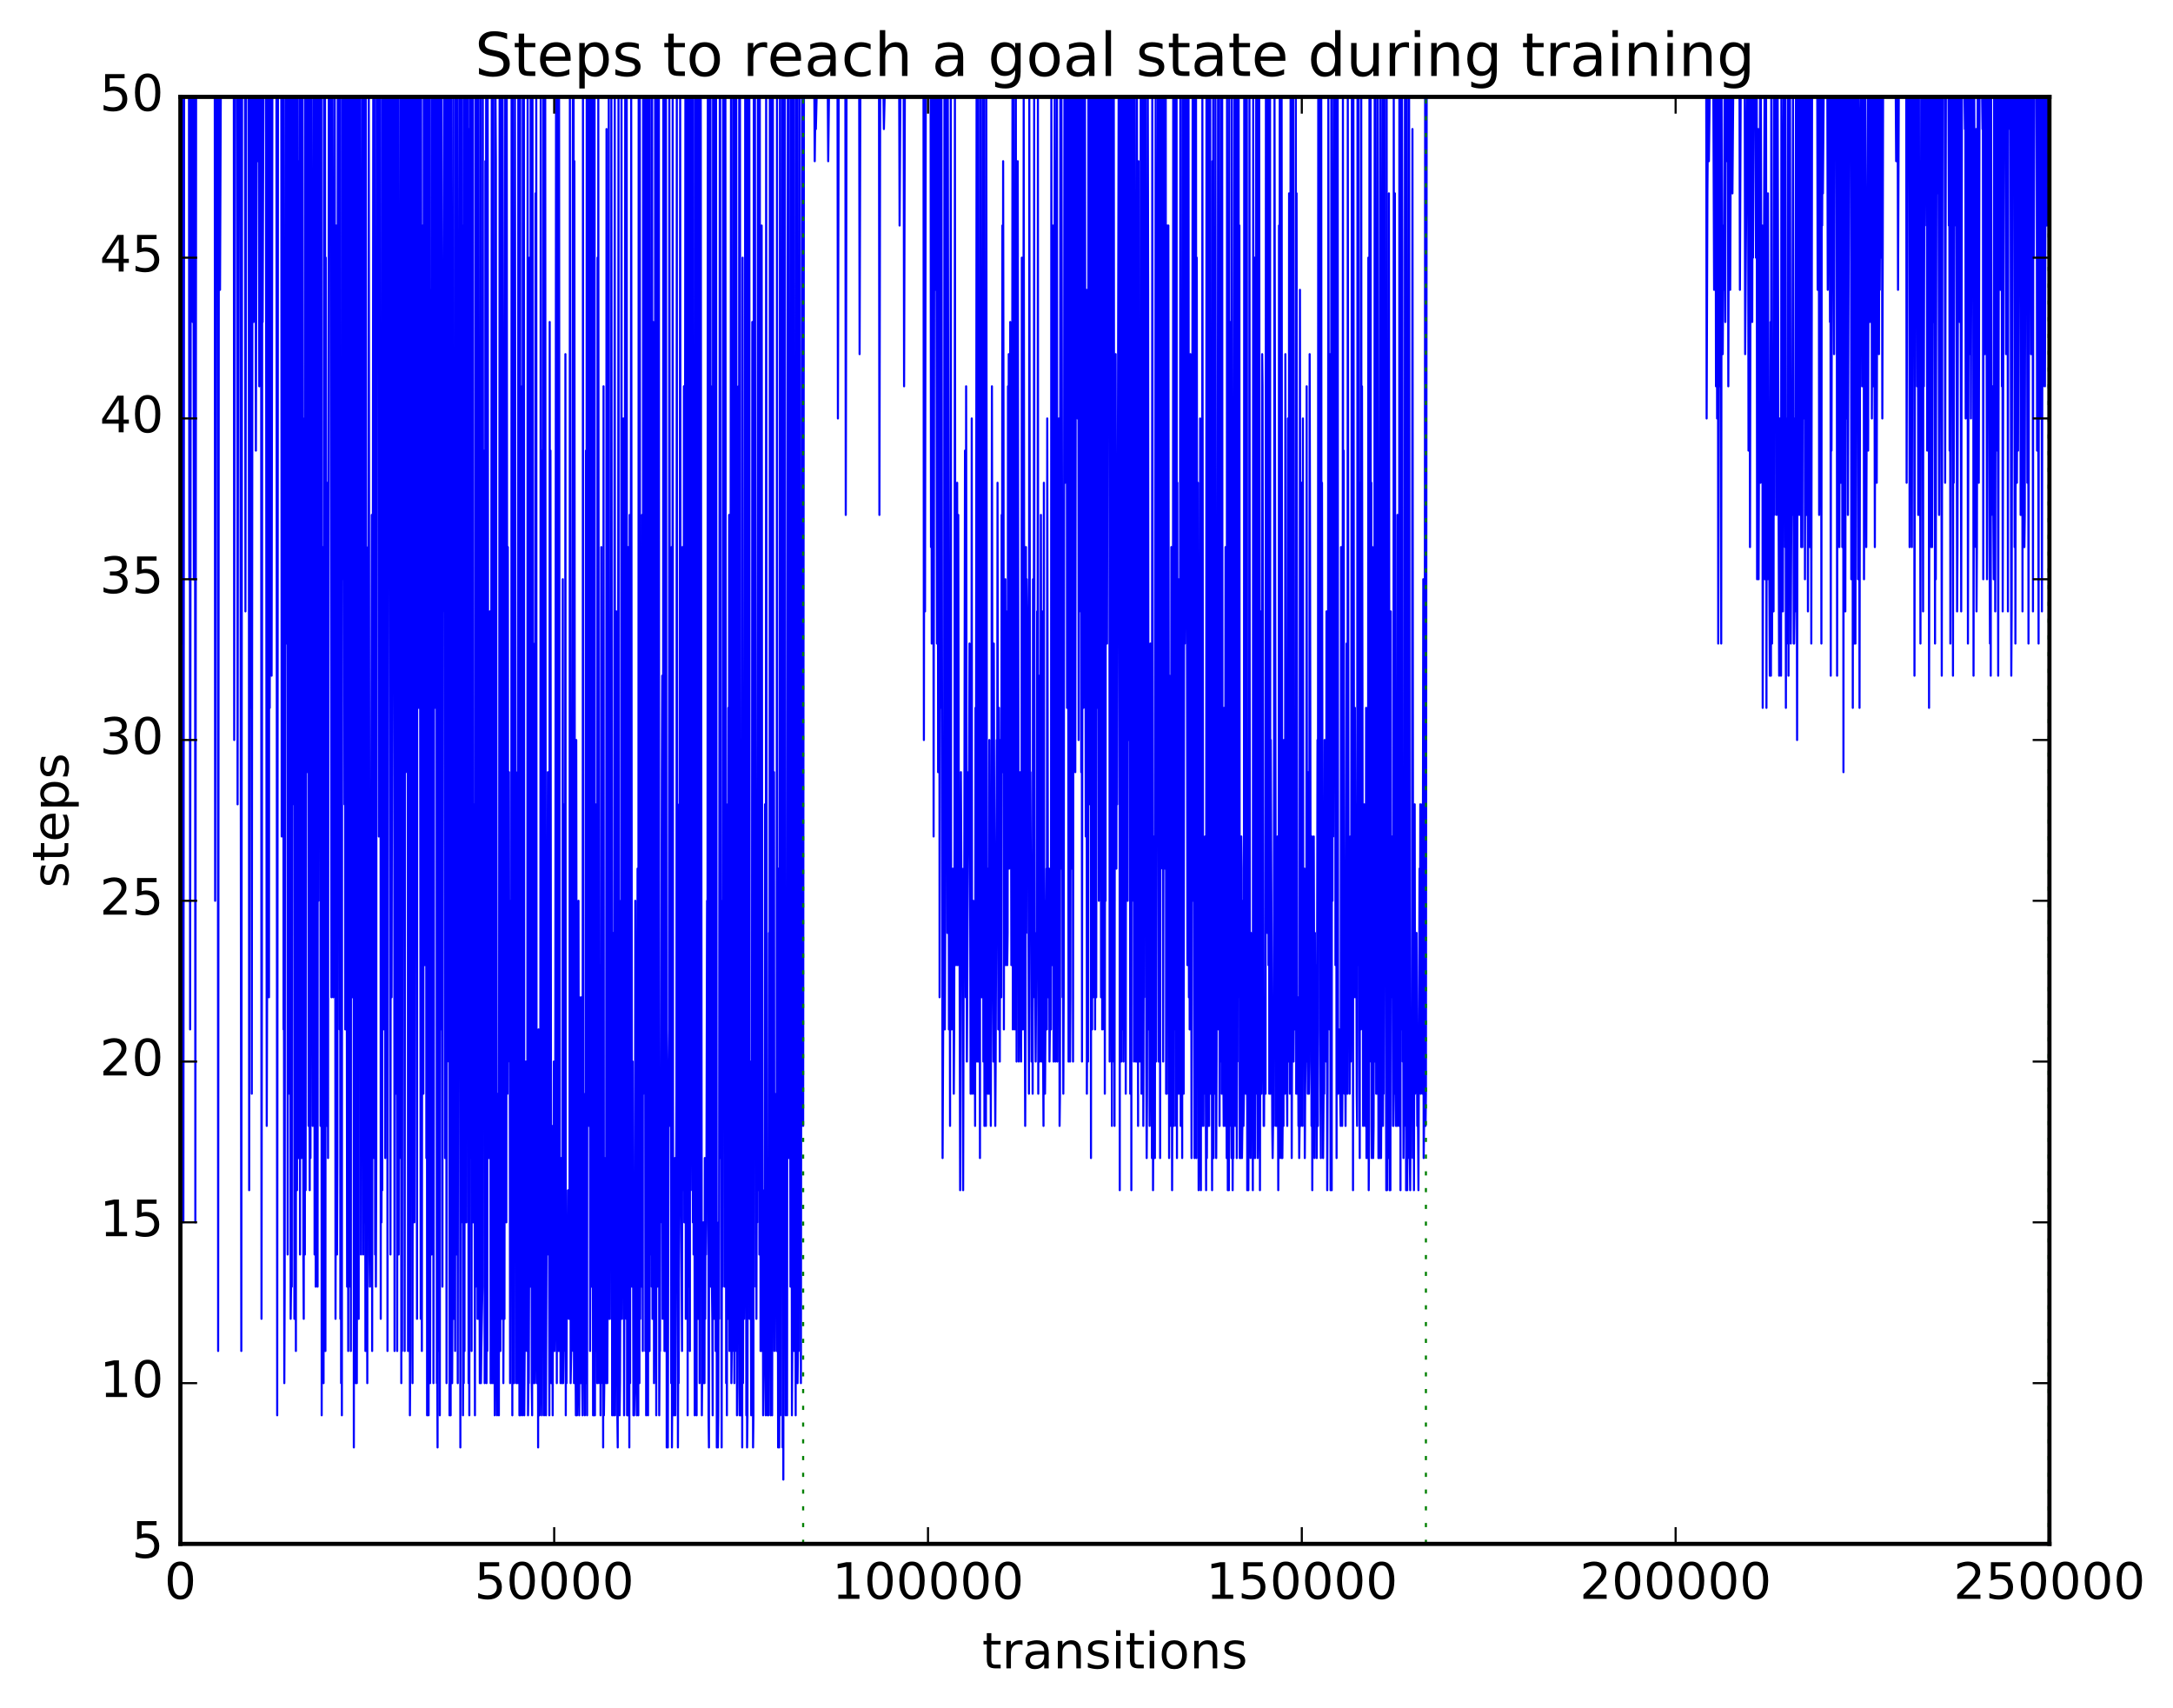 <?xml version="1.0" encoding="utf-8" standalone="no"?>
<!DOCTYPE svg PUBLIC "-//W3C//DTD SVG 1.1//EN"
  "http://www.w3.org/Graphics/SVG/1.1/DTD/svg11.dtd">
<!-- Created with matplotlib (http://matplotlib.org/) -->
<svg height="408pt" version="1.1" viewBox="0 0 519 408" width="519pt" xmlns="http://www.w3.org/2000/svg" xmlns:xlink="http://www.w3.org/1999/xlink">
 <defs>
  <style type="text/css">
*{stroke-linecap:butt;stroke-linejoin:round;stroke-miterlimit:100000;}
  </style>
 </defs>
 <g id="figure_1">
  <g id="patch_1">
   <path d="M 0 408.169 
L 519.589 408.169 
L 519.589 0 
L 0 0 
z
" style="fill:#ffffff;"/>
  </g>
  <g id="axes_1">
   <g id="patch_2">
    <path d="M 43.084 368.742 
L 489.484 368.742 
L 489.484 23.142 
L 43.084 23.142 
z
" style="fill:#ffffff;"/>
   </g>
   <g id="line2d_1">
    <path clip-path="url(#p40b0b54906)" d="M 43.173 23.142 
L 43.352 23.142 
L 43.441 153.702 
L 43.619 23.142 
L 43.709 23.142 
L 43.798 291.942 
L 43.977 23.142 
L 45.137 23.142 
L 45.226 138.342 
L 45.316 23.142 
L 45.405 245.862 
L 45.584 23.142 
L 45.941 23.142 
L 46.03 76.902 
L 46.209 23.142 
L 46.298 138.342 
L 46.476 23.142 
L 46.566 23.142 
L 46.655 291.942 
L 46.834 23.142 
L 51.298 23.142 
L 51.387 215.142 
L 51.565 23.142 
L 51.655 38.502 
L 51.833 23.142 
L 52.012 23.142 
L 52.101 322.662 
L 52.28 23.142 
L 52.458 23.142 
L 52.547 69.222 
L 52.726 23.142 
L 55.851 23.142 
L 55.94 176.742 
L 56.119 23.142 
L 56.654 23.142 
L 56.744 192.102 
L 56.922 23.142 
L 57.369 23.142 
L 57.547 230.502 
L 57.636 322.662 
L 57.815 23.142 
L 58.529 23.142 
L 58.618 146.022 
L 58.797 23.142 
L 59.422 23.142 
L 59.511 284.262 
L 59.69 23.142 
L 59.779 23.142 
L 59.868 169.062 
L 60.047 23.142 
L 60.136 261.222 
L 60.315 23.142 
L 60.493 23.142 
L 60.583 76.902 
L 60.761 23.142 
L 61.029 23.142 
L 61.118 107.622 
L 61.297 23.142 
L 61.475 23.142 
L 61.565 38.502 
L 61.743 23.142 
L 61.833 23.142 
L 61.922 92.262 
L 62.1 23.142 
L 62.368 23.142 
L 62.458 314.982 
L 62.547 230.502 
L 62.636 23.142 
L 62.725 76.902 
L 62.904 23.142 
L 63.529 23.142 
L 63.707 268.902 
L 63.797 238.182 
L 63.975 23.142 
L 64.065 23.142 
L 64.243 238.182 
L 64.332 23.142 
L 64.422 169.062 
L 64.6 23.142 
L 64.779 23.142 
L 64.868 161.382 
L 65.047 23.142 
L 66.029 23.142 
L 66.207 338.022 
L 66.386 23.142 
L 67.189 23.142 
L 67.279 199.782 
L 67.457 23.142 
L 67.636 23.142 
L 67.725 245.862 
L 67.814 230.502 
L 67.904 330.342 
L 67.993 307.302 
L 68.171 23.142 
L 68.35 23.142 
L 68.439 153.702 
L 68.618 23.142 
L 68.707 299.622 
L 68.886 23.142 
L 68.975 23.142 
L 69.154 261.222 
L 69.243 23.142 
L 69.421 314.982 
L 69.511 307.302 
L 69.6 23.142 
L 69.689 307.302 
L 69.778 23.142 
L 69.868 192.102 
L 70.046 23.142 
L 70.225 23.142 
L 70.314 314.982 
L 70.403 268.902 
L 70.493 23.142 
L 70.671 322.662 
L 70.761 23.142 
L 70.939 284.262 
L 71.028 23.142 
L 71.118 261.222 
L 71.207 46.182 
L 71.296 276.582 
L 71.386 38.502 
L 71.475 161.382 
L 71.564 23.142 
L 71.653 299.622 
L 71.743 23.142 
L 71.832 61.542 
L 72.01 276.582 
L 72.189 23.142 
L 72.278 23.142 
L 72.457 299.622 
L 72.546 314.982 
L 72.725 99.942 
L 72.814 299.622 
L 72.903 23.142 
L 72.993 284.262 
L 73.171 23.142 
L 73.26 184.422 
L 73.439 23.142 
L 73.618 23.142 
L 73.707 268.902 
L 73.796 222.822 
L 73.975 284.262 
L 74.064 23.142 
L 74.153 276.582 
L 74.332 23.142 
L 74.421 23.142 
L 74.689 268.902 
L 74.778 199.782 
L 74.957 23.142 
L 75.046 23.142 
L 75.135 299.622 
L 75.225 23.142 
L 75.403 307.302 
L 75.582 23.142 
L 75.76 261.222 
L 75.85 307.302 
L 75.939 23.142 
L 76.028 215.142 
L 76.207 23.142 
L 76.296 107.622 
L 76.474 23.142 
L 76.564 268.902 
L 76.742 23.142 
L 76.832 338.022 
L 77.01 130.662 
L 77.278 330.342 
L 77.367 23.142 
L 77.457 322.662 
L 77.546 268.902 
L 77.635 23.142 
L 77.724 322.662 
L 77.814 61.542 
L 77.992 268.902 
L 78.082 115.302 
L 78.171 215.142 
L 78.26 199.782 
L 78.349 276.582 
L 78.528 23.142 
L 78.974 23.142 
L 79.153 238.182 
L 79.331 23.142 
L 79.421 23.142 
L 79.599 238.182 
L 79.689 169.062 
L 79.778 199.782 
L 79.956 23.142 
L 80.135 314.982 
L 80.224 268.902 
L 80.314 53.862 
L 80.403 99.942 
L 80.492 299.622 
L 80.581 276.582 
L 80.671 23.142 
L 80.76 84.582 
L 80.938 23.142 
L 81.117 245.862 
L 81.206 23.142 
L 81.296 314.982 
L 81.385 207.462 
L 81.474 330.342 
L 81.563 184.422 
L 81.653 338.022 
L 81.742 23.142 
L 81.831 138.342 
L 82.01 23.142 
L 82.099 23.142 
L 82.278 192.102 
L 82.367 23.142 
L 82.456 245.862 
L 82.635 23.142 
L 82.903 307.302 
L 82.992 23.142 
L 83.17 322.662 
L 83.349 23.142 
L 83.528 23.142 
L 83.617 307.302 
L 83.706 23.142 
L 83.795 322.662 
L 83.885 23.142 
L 83.974 176.742 
L 84.063 169.062 
L 84.153 238.182 
L 84.242 23.142 
L 84.331 84.582 
L 84.42 23.142 
L 84.51 345.702 
L 84.599 215.142 
L 84.688 330.342 
L 84.778 238.182 
L 84.867 23.142 
L 85.045 330.342 
L 85.135 23.142 
L 85.224 330.342 
L 85.313 268.902 
L 85.402 23.142 
L 85.492 268.902 
L 85.581 184.422 
L 85.67 314.982 
L 85.76 23.142 
L 85.849 230.502 
L 85.938 23.142 
L 86.027 107.622 
L 86.117 53.862 
L 86.206 299.622 
L 86.474 23.142 
L 86.563 23.142 
L 86.742 299.622 
L 86.92 23.142 
L 87.01 291.942 
L 87.099 115.302 
L 87.277 322.662 
L 87.367 23.142 
L 87.456 284.262 
L 87.545 230.502 
L 87.724 330.342 
L 87.902 130.662 
L 87.992 169.062 
L 88.081 23.142 
L 88.259 299.622 
L 88.349 307.302 
L 88.438 284.262 
L 88.527 207.462 
L 88.617 230.502 
L 88.795 122.982 
L 88.884 322.662 
L 89.152 23.142 
L 89.242 23.142 
L 89.331 276.582 
L 89.42 23.142 
L 89.599 299.622 
L 89.688 238.182 
L 89.777 307.302 
L 89.866 276.582 
L 89.956 23.142 
L 90.045 61.542 
L 90.224 23.142 
L 90.313 30.822 
L 90.402 23.142 
L 90.491 199.782 
L 90.581 23.142 
L 90.67 184.422 
L 90.849 23.142 
L 90.938 314.982 
L 91.027 92.262 
L 91.116 291.942 
L 91.206 222.822 
L 91.295 284.262 
L 91.384 23.142 
L 91.474 192.102 
L 91.652 23.142 
L 91.741 245.862 
L 91.92 23.142 
L 92.009 276.582 
L 92.188 23.142 
L 92.277 23.142 
L 92.366 207.462 
L 92.456 23.142 
L 92.545 322.662 
L 92.813 23.142 
L 92.991 84.582 
L 93.081 115.302 
L 93.17 23.142 
L 93.259 299.622 
L 93.438 23.142 
L 93.527 238.182 
L 93.884 23.142 
L 93.973 122.982 
L 94.063 23.142 
L 94.241 322.662 
L 94.33 23.142 
L 94.509 261.222 
L 94.688 23.142 
L 94.777 84.582 
L 94.866 322.662 
L 95.045 23.142 
L 95.223 299.622 
L 95.313 146.022 
L 95.402 261.222 
L 95.58 23.142 
L 95.67 276.582 
L 95.759 23.142 
L 95.848 330.342 
L 95.938 23.142 
L 96.027 322.662 
L 96.205 23.142 
L 96.295 23.142 
L 96.384 153.702 
L 96.473 23.142 
L 96.652 322.662 
L 96.83 23.142 
L 96.92 184.422 
L 97.098 23.142 
L 97.366 23.142 
L 97.455 322.662 
L 97.634 23.142 
L 97.812 23.142 
L 97.902 338.022 
L 97.991 322.662 
L 98.17 23.142 
L 98.259 23.142 
L 98.348 253.542 
L 98.437 23.142 
L 98.527 330.342 
L 98.705 23.142 
L 98.884 53.862 
L 98.973 291.942 
L 99.152 23.142 
L 99.241 92.262 
L 99.33 23.142 
L 99.598 314.982 
L 99.687 23.142 
L 99.777 122.982 
L 99.866 92.262 
L 99.955 23.142 
L 100.044 169.062 
L 100.223 23.142 
L 100.491 314.982 
L 100.58 23.142 
L 100.759 322.662 
L 100.937 53.862 
L 101.026 69.222 
L 101.116 261.222 
L 101.205 23.142 
L 101.294 107.622 
L 101.384 30.822 
L 101.473 230.502 
L 101.651 23.142 
L 101.741 23.142 
L 101.83 276.582 
L 101.919 30.822 
L 102.009 338.022 
L 102.187 23.142 
L 102.366 338.022 
L 102.544 23.142 
L 102.634 23.142 
L 102.723 330.342 
L 102.991 69.222 
L 103.08 299.622 
L 103.169 23.142 
L 103.258 268.902 
L 103.437 23.142 
L 103.526 330.342 
L 103.616 261.222 
L 103.705 23.142 
L 103.883 169.062 
L 104.062 23.142 
L 104.241 23.142 
L 104.33 330.342 
L 104.419 322.662 
L 104.508 345.702 
L 104.687 23.142 
L 104.776 322.662 
L 104.955 23.142 
L 105.044 338.022 
L 105.223 23.142 
L 105.312 245.862 
L 105.49 23.142 
L 105.58 92.262 
L 105.669 307.302 
L 105.758 99.942 
L 105.848 146.022 
L 105.937 115.302 
L 106.115 23.142 
L 106.205 23.142 
L 106.294 276.582 
L 106.473 23.142 
L 106.651 330.342 
L 106.74 23.142 
L 106.83 253.542 
L 107.098 23.142 
L 107.187 23.142 
L 107.365 338.022 
L 107.455 23.142 
L 107.633 338.022 
L 107.722 23.142 
L 107.812 146.022 
L 107.901 61.542 
L 107.99 330.342 
L 108.08 307.302 
L 108.258 23.142 
L 108.347 314.982 
L 108.437 130.662 
L 108.526 314.982 
L 108.615 192.102 
L 108.705 322.662 
L 108.794 23.142 
L 108.972 299.622 
L 109.151 23.142 
L 109.33 330.342 
L 109.508 76.902 
L 109.597 199.782 
L 109.687 23.142 
L 109.954 345.702 
L 110.133 23.142 
L 110.222 30.822 
L 110.312 23.142 
L 110.401 291.942 
L 110.49 53.862 
L 110.579 338.022 
L 110.669 307.302 
L 110.758 330.342 
L 110.847 23.142 
L 110.937 322.662 
L 111.026 23.142 
L 111.115 215.142 
L 111.294 23.142 
L 111.383 291.942 
L 111.472 23.142 
L 111.562 199.782 
L 111.651 23.142 
L 111.74 268.902 
L 111.829 153.702 
L 111.919 330.342 
L 112.008 30.822 
L 112.097 338.022 
L 112.186 23.142 
L 112.365 276.582 
L 112.544 23.142 
L 112.633 322.662 
L 112.722 23.142 
L 112.811 261.222 
L 112.901 23.142 
L 112.99 291.942 
L 113.169 222.822 
L 113.258 192.102 
L 113.436 338.022 
L 113.526 23.142 
L 113.615 307.302 
L 113.794 23.142 
L 113.883 23.142 
L 114.061 314.982 
L 114.151 307.302 
L 114.24 23.142 
L 114.329 314.982 
L 114.418 253.542 
L 114.597 330.342 
L 114.686 314.982 
L 114.776 23.142 
L 114.865 330.342 
L 114.954 322.662 
L 115.222 307.302 
L 115.311 23.142 
L 115.401 207.462 
L 115.49 199.782 
L 115.579 184.422 
L 115.668 107.622 
L 115.758 330.342 
L 115.847 276.582 
L 115.936 38.502 
L 116.026 169.062 
L 116.115 23.142 
L 116.204 330.342 
L 116.293 253.542 
L 116.383 322.662 
L 116.472 23.142 
L 116.65 276.582 
L 116.74 169.062 
L 116.829 276.582 
L 116.918 238.182 
L 117.008 146.022 
L 117.097 199.782 
L 117.186 330.342 
L 117.454 23.142 
L 117.543 330.342 
L 117.633 276.582 
L 117.722 207.462 
L 117.811 23.142 
L 117.9 330.342 
L 117.99 268.902 
L 118.168 338.022 
L 118.258 322.662 
L 118.347 23.142 
L 118.436 38.502 
L 118.704 338.022 
L 118.793 261.222 
L 118.882 322.662 
L 118.972 268.902 
L 119.15 338.022 
L 119.329 23.142 
L 119.507 322.662 
L 119.597 23.142 
L 119.686 314.982 
L 119.775 130.662 
L 119.954 314.982 
L 120.043 23.142 
L 120.132 76.902 
L 120.222 330.342 
L 120.311 299.622 
L 120.4 291.942 
L 120.49 314.982 
L 120.668 23.142 
L 120.847 238.182 
L 120.936 291.942 
L 121.025 23.142 
L 121.204 261.222 
L 121.293 130.662 
L 121.382 238.182 
L 121.561 184.422 
L 121.65 253.542 
L 121.739 230.502 
L 121.829 330.342 
L 121.918 215.142 
L 122.097 299.622 
L 122.186 23.142 
L 122.364 338.022 
L 122.454 23.142 
L 122.543 330.342 
L 122.632 314.982 
L 122.811 330.342 
L 122.989 23.142 
L 123.168 222.822 
L 123.257 184.422 
L 123.346 330.342 
L 123.436 199.782 
L 123.525 330.342 
L 123.614 222.822 
L 123.704 314.982 
L 123.793 23.142 
L 123.882 330.342 
L 123.971 153.702 
L 124.061 338.022 
L 124.239 23.142 
L 124.329 338.022 
L 124.418 322.662 
L 124.507 268.902 
L 124.596 330.342 
L 124.686 92.262 
L 124.775 338.022 
L 124.864 23.142 
L 125.043 322.662 
L 125.132 23.142 
L 125.221 338.022 
L 125.311 322.662 
L 125.4 322.662 
L 125.578 253.542 
L 125.668 253.542 
L 125.846 322.662 
L 125.936 307.302 
L 126.025 23.142 
L 126.114 338.022 
L 126.203 330.342 
L 126.293 330.342 
L 126.382 299.622 
L 126.471 61.542 
L 126.65 307.302 
L 126.739 23.142 
L 126.828 69.222 
L 127.007 330.342 
L 127.096 338.022 
L 127.186 23.142 
L 127.275 238.182 
L 127.364 153.702 
L 127.543 330.342 
L 127.632 330.342 
L 127.721 322.662 
L 127.9 46.182 
L 127.989 314.982 
L 128.078 23.142 
L 128.168 330.342 
L 128.257 322.662 
L 128.346 330.342 
L 128.435 268.902 
L 128.525 345.702 
L 128.614 245.862 
L 128.703 338.022 
L 128.793 276.582 
L 128.882 338.022 
L 128.971 330.342 
L 129.06 238.182 
L 129.15 23.142 
L 129.239 176.742 
L 129.328 107.622 
L 129.418 338.022 
L 129.507 284.262 
L 129.685 192.102 
L 129.775 23.142 
L 129.953 338.022 
L 130.042 23.142 
L 130.132 322.662 
L 130.221 23.142 
L 130.4 338.022 
L 130.578 284.262 
L 130.667 299.622 
L 130.846 184.422 
L 130.935 299.622 
L 131.025 222.822 
L 131.203 338.022 
L 131.292 76.902 
L 131.382 199.782 
L 131.471 107.622 
L 131.65 330.342 
L 131.739 330.342 
L 131.828 268.902 
L 132.007 338.022 
L 132.096 284.262 
L 132.185 307.302 
L 132.274 253.542 
L 132.453 322.662 
L 132.542 314.982 
L 132.632 245.862 
L 132.81 23.142 
L 132.989 330.342 
L 133.078 23.142 
L 133.257 307.302 
L 133.346 122.982 
L 133.435 322.662 
L 133.524 23.142 
L 133.703 322.662 
L 133.792 284.262 
L 133.882 330.342 
L 133.971 276.582 
L 134.149 314.982 
L 134.239 330.342 
L 134.328 284.262 
L 134.417 138.342 
L 134.506 330.342 
L 134.596 322.662 
L 134.685 322.662 
L 134.774 192.102 
L 134.953 284.262 
L 135.042 84.582 
L 135.131 338.022 
L 135.221 284.262 
L 135.31 330.342 
L 135.399 291.942 
L 135.489 307.302 
L 135.578 299.622 
L 135.667 307.302 
L 135.756 284.262 
L 135.846 314.982 
L 135.935 307.302 
L 136.024 314.982 
L 136.114 23.142 
L 136.292 330.342 
L 136.56 314.982 
L 136.649 230.502 
L 136.828 23.142 
L 136.917 322.662 
L 137.006 23.142 
L 137.096 330.342 
L 137.185 38.502 
L 137.363 330.342 
L 137.453 322.662 
L 137.542 338.022 
L 137.631 176.742 
L 137.81 338.022 
L 137.899 330.342 
L 137.988 307.302 
L 138.078 322.662 
L 138.167 215.142 
L 138.346 338.022 
L 138.435 238.182 
L 138.703 330.342 
L 138.881 238.182 
L 139.06 330.342 
L 139.149 338.022 
L 139.238 23.142 
L 139.328 314.982 
L 139.417 299.622 
L 139.506 322.662 
L 139.595 314.982 
L 139.685 338.022 
L 139.774 261.222 
L 139.863 330.342 
L 139.953 107.622 
L 140.042 330.342 
L 140.131 23.142 
L 140.22 338.022 
L 140.399 23.142 
L 140.488 23.142 
L 140.667 268.902 
L 140.756 268.902 
L 140.845 23.142 
L 140.935 322.662 
L 141.024 291.942 
L 141.202 23.142 
L 141.292 307.302 
L 141.381 23.142 
L 141.649 338.022 
L 141.738 23.142 
L 141.827 338.022 
L 142.006 23.142 
L 142.095 338.022 
L 142.274 192.102 
L 142.363 322.662 
L 142.452 299.622 
L 142.542 253.542 
L 142.631 330.342 
L 142.72 61.542 
L 142.81 330.342 
L 142.899 23.142 
L 143.077 322.662 
L 143.167 322.662 
L 143.256 330.342 
L 143.345 230.502 
L 143.434 338.022 
L 143.613 130.662 
L 143.702 322.662 
L 143.792 314.982 
L 143.881 330.342 
L 143.97 299.622 
L 144.059 345.702 
L 144.149 92.262 
L 144.238 338.022 
L 144.327 330.342 
L 144.417 276.582 
L 144.595 322.662 
L 144.684 322.662 
L 144.774 330.342 
L 144.863 30.822 
L 145.042 330.342 
L 145.22 284.262 
L 145.309 314.982 
L 145.399 23.142 
L 145.577 314.982 
L 145.666 314.982 
L 145.845 192.102 
L 145.934 261.222 
L 146.024 23.142 
L 146.202 338.022 
L 146.381 222.822 
L 146.559 338.022 
L 146.649 299.622 
L 146.827 23.142 
L 146.916 338.022 
L 147.006 314.982 
L 147.095 314.982 
L 147.184 146.022 
L 147.274 176.742 
L 147.452 338.022 
L 147.541 345.702 
L 147.72 23.142 
L 147.809 330.342 
L 147.898 215.142 
L 147.988 338.022 
L 148.077 330.342 
L 148.166 307.302 
L 148.256 215.142 
L 148.345 245.862 
L 148.434 23.142 
L 148.523 314.982 
L 148.613 284.262 
L 148.702 307.302 
L 148.791 276.582 
L 148.881 99.942 
L 149.059 338.022 
L 149.148 291.942 
L 149.327 23.142 
L 149.416 184.422 
L 149.506 23.142 
L 149.595 314.982 
L 149.684 23.142 
L 149.773 338.022 
L 149.863 322.662 
L 149.952 338.022 
L 150.041 130.662 
L 150.309 345.702 
L 150.398 122.982 
L 150.488 330.342 
L 150.755 23.142 
L 150.934 307.302 
L 151.023 299.622 
L 151.113 253.542 
L 151.291 338.022 
L 151.38 314.982 
L 151.47 338.022 
L 151.559 330.342 
L 151.648 299.622 
L 151.738 215.142 
L 152.005 330.342 
L 152.095 338.022 
L 152.184 322.662 
L 152.273 207.462 
L 152.452 338.022 
L 152.541 23.142 
L 152.72 330.342 
L 152.809 23.142 
L 152.898 314.982 
L 152.987 253.542 
L 153.077 253.542 
L 153.255 307.302 
L 153.345 122.982 
L 153.523 322.662 
L 153.612 23.142 
L 153.702 261.222 
L 153.791 238.182 
L 153.97 23.142 
L 154.148 322.662 
L 154.237 23.142 
L 154.327 338.022 
L 154.416 268.902 
L 154.505 199.782 
L 154.594 23.142 
L 154.773 338.022 
L 155.041 23.142 
L 155.13 322.662 
L 155.219 184.422 
L 155.309 299.622 
L 155.398 153.702 
L 155.487 253.542 
L 155.577 23.142 
L 155.666 307.302 
L 155.755 23.142 
L 155.844 314.982 
L 155.934 307.302 
L 156.023 76.902 
L 156.202 330.342 
L 156.291 307.302 
L 156.38 322.662 
L 156.469 23.142 
L 156.737 338.022 
L 156.826 23.142 
L 157.005 307.302 
L 157.094 23.142 
L 157.184 184.422 
L 157.362 23.142 
L 157.451 338.022 
L 157.541 322.662 
L 157.63 322.662 
L 157.719 268.902 
L 157.809 291.942 
L 157.898 268.902 
L 158.076 184.422 
L 158.166 161.382 
L 158.255 314.982 
L 158.344 284.262 
L 158.434 23.142 
L 158.523 284.262 
L 158.612 23.142 
L 158.701 322.662 
L 158.791 61.542 
L 158.969 322.662 
L 159.058 23.142 
L 159.237 345.702 
L 159.416 338.022 
L 159.505 345.702 
L 159.683 253.542 
L 159.773 245.862 
L 159.862 23.142 
L 160.041 268.902 
L 160.13 169.062 
L 160.219 207.462 
L 160.308 330.342 
L 160.398 130.662 
L 160.487 345.702 
L 160.576 330.342 
L 160.666 23.142 
L 160.755 299.622 
L 160.844 276.582 
L 160.933 338.022 
L 161.023 299.622 
L 161.112 322.662 
L 161.201 276.582 
L 161.29 338.022 
L 161.558 261.222 
L 161.648 23.142 
L 161.737 291.942 
L 161.826 192.102 
L 161.915 345.702 
L 162.005 322.662 
L 162.094 330.342 
L 162.273 268.902 
L 162.451 23.142 
L 162.63 276.582 
L 162.898 322.662 
L 162.987 130.662 
L 163.076 284.262 
L 163.165 261.222 
L 163.255 284.262 
L 163.344 92.262 
L 163.433 291.942 
L 163.701 23.142 
L 163.79 314.982 
L 163.88 276.582 
L 164.058 23.142 
L 164.147 23.142 
L 164.237 338.022 
L 164.415 23.142 
L 164.505 307.302 
L 164.683 23.142 
L 164.772 322.662 
L 164.862 23.142 
L 164.951 284.262 
L 165.13 23.142 
L 165.219 238.182 
L 165.308 215.142 
L 165.487 291.942 
L 165.576 23.142 
L 165.665 299.622 
L 165.754 176.742 
L 165.933 338.022 
L 166.022 330.342 
L 166.112 23.142 
L 166.201 322.662 
L 166.29 23.142 
L 166.379 338.022 
L 166.469 23.142 
L 166.647 284.262 
L 166.737 314.982 
L 166.826 299.622 
L 166.915 23.142 
L 167.094 330.342 
L 167.183 23.142 
L 167.272 199.782 
L 167.362 23.142 
L 167.629 338.022 
L 167.986 291.942 
L 168.076 330.342 
L 168.165 299.622 
L 168.254 330.342 
L 168.344 276.582 
L 168.433 314.982 
L 168.522 284.262 
L 168.611 299.622 
L 168.701 291.942 
L 168.879 215.142 
L 168.969 253.542 
L 169.058 23.142 
L 169.236 338.022 
L 169.326 345.702 
L 169.415 23.142 
L 169.594 291.942 
L 169.683 23.142 
L 169.772 307.302 
L 169.861 92.262 
L 170.04 307.302 
L 170.129 314.982 
L 170.218 338.022 
L 170.308 23.142 
L 170.397 314.982 
L 170.486 238.182 
L 170.576 23.142 
L 170.665 314.982 
L 170.754 307.302 
L 170.843 99.942 
L 170.933 322.662 
L 171.022 23.142 
L 171.201 345.702 
L 171.379 307.302 
L 171.468 345.702 
L 171.558 338.022 
L 171.647 291.942 
L 171.736 314.982 
L 171.915 23.142 
L 172.004 23.142 
L 172.093 276.582 
L 172.183 215.142 
L 172.272 245.862 
L 172.361 345.702 
L 172.45 253.542 
L 172.54 307.302 
L 172.718 23.142 
L 172.808 23.142 
L 172.897 261.222 
L 172.986 23.142 
L 173.075 307.302 
L 173.165 299.622 
L 173.254 23.142 
L 173.433 330.342 
L 173.522 215.142 
L 173.611 338.022 
L 173.79 192.102 
L 173.879 314.982 
L 173.968 169.062 
L 174.058 314.982 
L 174.147 122.982 
L 174.236 322.662 
L 174.325 276.582 
L 174.415 230.502 
L 174.593 23.142 
L 174.682 330.342 
L 174.772 322.662 
L 174.861 245.862 
L 174.95 299.622 
L 175.04 291.942 
L 175.129 23.142 
L 175.218 322.662 
L 175.307 299.622 
L 175.397 330.342 
L 175.486 23.142 
L 175.575 322.662 
L 175.665 222.822 
L 175.754 284.262 
L 175.843 23.142 
L 176.022 338.022 
L 176.111 330.342 
L 176.29 276.582 
L 176.379 92.262 
L 176.468 314.982 
L 176.557 23.142 
L 176.647 338.022 
L 176.736 23.142 
L 176.914 338.022 
L 177.004 314.982 
L 177.093 176.742 
L 177.272 345.702 
L 177.361 61.542 
L 177.45 330.342 
L 177.539 291.942 
L 177.718 314.982 
L 177.807 299.622 
L 177.986 23.142 
L 178.075 107.622 
L 178.254 338.022 
L 178.343 23.142 
L 178.432 345.702 
L 178.522 338.022 
L 178.611 268.902 
L 178.7 23.142 
L 178.789 161.382 
L 178.968 23.142 
L 179.057 314.982 
L 179.146 284.262 
L 179.236 253.542 
L 179.414 338.022 
L 179.593 291.942 
L 179.682 76.902 
L 179.861 345.702 
L 179.95 338.022 
L 180.039 23.142 
L 180.129 276.582 
L 180.218 215.142 
L 180.307 23.142 
L 180.486 307.302 
L 180.575 192.102 
L 180.664 314.982 
L 180.754 268.902 
L 180.843 291.942 
L 181.021 23.142 
L 181.111 284.262 
L 181.289 23.142 
L 181.378 299.622 
L 181.468 23.142 
L 181.646 322.662 
L 181.736 314.982 
L 181.825 322.662 
L 181.914 53.862 
L 182.093 307.302 
L 182.182 284.262 
L 182.271 338.022 
L 182.45 322.662 
L 182.628 299.622 
L 182.718 192.102 
L 182.896 338.022 
L 182.986 23.142 
L 183.164 314.982 
L 183.253 314.982 
L 183.343 338.022 
L 183.432 276.582 
L 183.521 338.022 
L 183.61 307.302 
L 183.7 222.822 
L 183.789 314.982 
L 183.878 23.142 
L 183.968 46.182 
L 184.057 338.022 
L 184.235 23.142 
L 184.414 338.022 
L 184.503 284.262 
L 184.593 23.142 
L 184.682 299.622 
L 184.771 245.862 
L 184.86 184.422 
L 184.95 322.662 
L 185.039 261.222 
L 185.218 291.942 
L 185.307 284.262 
L 185.396 291.942 
L 185.485 322.662 
L 185.575 23.142 
L 185.664 307.302 
L 185.753 268.902 
L 185.842 345.702 
L 185.932 207.462 
L 186.11 345.702 
L 186.2 314.982 
L 186.289 23.142 
L 186.378 338.022 
L 186.467 222.822 
L 186.646 299.622 
L 186.825 23.142 
L 186.914 345.702 
L 187.003 23.142 
L 187.092 353.382 
L 187.182 245.862 
L 187.271 314.982 
L 187.36 284.262 
L 187.45 23.142 
L 187.628 338.022 
L 187.717 245.862 
L 187.807 268.902 
L 187.896 253.542 
L 187.985 338.022 
L 188.164 23.142 
L 188.342 23.142 
L 188.432 276.582 
L 188.521 153.702 
L 188.61 169.062 
L 188.789 307.302 
L 188.878 23.142 
L 188.967 291.942 
L 189.057 261.222 
L 189.146 338.022 
L 189.235 322.662 
L 189.324 23.142 
L 189.414 192.102 
L 189.592 23.142 
L 189.682 322.662 
L 189.771 261.222 
L 189.86 314.982 
L 189.949 291.942 
L 190.039 338.022 
L 190.128 23.142 
L 190.306 291.942 
L 190.396 23.142 
L 190.485 330.342 
L 190.574 322.662 
L 190.664 307.302 
L 190.753 322.662 
L 190.931 23.142 
L 191.021 291.942 
L 191.11 207.462 
L 191.289 330.342 
L 191.556 23.142 
L 191.646 222.822 
L 191.735 23.142 
L 191.824 268.902 
L 192.003 23.142 
L 194.503 23.142 
L 194.592 38.502 
L 194.77 23.142 
L 194.86 30.822 
L 195.038 23.142 
L 197.717 23.142 
L 197.806 38.502 
L 197.985 23.142 
L 200.038 23.142 
L 200.127 99.942 
L 200.306 23.142 
L 201.913 23.142 
L 202.002 122.982 
L 202.181 23.142 
L 205.216 23.142 
L 205.306 84.582 
L 205.484 23.142 
L 209.948 23.142 
L 210.037 122.982 
L 210.216 23.142 
L 211.019 23.142 
L 211.109 30.822 
L 211.287 23.142 
L 214.769 23.142 
L 214.858 53.862 
L 215.037 23.142 
L 215.841 23.142 
L 215.93 92.262 
L 216.108 23.142 
L 220.572 23.142 
L 220.662 176.742 
L 220.84 23.142 
L 220.93 146.022 
L 221.108 23.142 
L 222.269 23.142 
L 222.358 130.662 
L 222.447 23.142 
L 222.537 153.702 
L 222.715 23.142 
L 222.804 99.942 
L 222.894 23.142 
L 222.983 199.782 
L 223.162 23.142 
L 223.34 23.142 
L 223.429 69.222 
L 223.608 23.142 
L 223.786 153.702 
L 223.965 23.142 
L 224.054 184.422 
L 224.144 161.382 
L 224.233 23.142 
L 224.322 38.502 
L 224.411 238.182 
L 224.59 23.142 
L 224.679 23.142 
L 224.769 169.062 
L 224.858 23.142 
L 225.036 207.462 
L 225.126 276.582 
L 225.304 238.182 
L 225.394 222.822 
L 225.483 230.502 
L 225.572 23.142 
L 225.661 245.862 
L 225.751 222.822 
L 225.84 176.742 
L 226.018 23.142 
L 226.108 199.782 
L 226.197 23.142 
L 226.286 222.822 
L 226.376 23.142 
L 226.643 245.862 
L 226.733 146.022 
L 226.911 268.902 
L 227.09 23.142 
L 227.179 245.862 
L 227.268 222.822 
L 227.358 207.462 
L 227.536 245.862 
L 227.715 207.462 
L 227.804 261.222 
L 227.893 245.862 
L 227.983 199.782 
L 228.072 23.142 
L 228.161 169.062 
L 228.25 122.982 
L 228.34 230.502 
L 228.429 222.822 
L 228.518 207.462 
L 228.608 115.302 
L 228.697 230.502 
L 228.875 122.982 
L 229.054 230.502 
L 229.143 207.462 
L 229.322 284.262 
L 229.5 184.422 
L 229.679 222.822 
L 229.768 207.462 
L 229.858 215.142 
L 230.036 284.262 
L 230.215 207.462 
L 230.304 215.142 
L 230.482 107.622 
L 230.661 238.182 
L 230.75 92.262 
L 230.929 253.542 
L 231.286 184.422 
L 231.375 192.102 
L 231.465 192.102 
L 231.554 153.702 
L 231.732 222.822 
L 231.822 261.222 
L 231.911 192.102 
L 232 230.502 
L 232.09 99.942 
L 232.179 261.222 
L 232.268 253.542 
L 232.447 215.142 
L 232.625 261.222 
L 232.714 261.222 
L 232.804 238.182 
L 232.893 268.902 
L 232.982 169.062 
L 233.072 238.182 
L 233.25 23.142 
L 233.339 253.542 
L 233.429 23.142 
L 233.518 245.862 
L 233.607 23.142 
L 233.697 253.542 
L 233.786 230.502 
L 233.875 245.862 
L 233.964 184.422 
L 234.054 276.582 
L 234.143 23.142 
L 234.232 238.182 
L 234.322 69.222 
L 234.411 76.902 
L 234.5 238.182 
L 234.589 230.502 
L 234.679 23.142 
L 234.857 253.542 
L 235.036 23.142 
L 235.125 268.902 
L 235.214 253.542 
L 235.393 230.502 
L 235.482 268.902 
L 235.571 23.142 
L 235.75 253.542 
L 235.839 222.822 
L 235.929 261.222 
L 236.018 207.462 
L 236.107 222.822 
L 236.196 261.222 
L 236.286 176.742 
L 236.375 261.222 
L 236.464 245.862 
L 236.554 222.822 
L 236.643 268.902 
L 236.821 176.742 
L 236.911 92.262 
L 237.089 215.142 
L 237.268 253.542 
L 237.357 153.702 
L 237.625 253.542 
L 237.714 268.902 
L 237.803 253.542 
L 238.071 176.742 
L 238.161 199.782 
L 238.25 115.302 
L 238.428 245.862 
L 238.607 169.062 
L 238.786 253.542 
L 238.964 176.742 
L 239.053 184.422 
L 239.143 238.182 
L 239.232 122.982 
L 239.321 169.062 
L 239.41 53.862 
L 239.5 184.422 
L 239.589 38.502 
L 239.678 99.942 
L 239.768 245.862 
L 239.857 153.702 
L 239.946 161.382 
L 240.035 169.062 
L 240.125 138.342 
L 240.214 230.502 
L 240.303 146.022 
L 240.393 153.702 
L 240.571 230.502 
L 240.66 222.822 
L 240.75 92.262 
L 240.839 207.462 
L 240.928 84.582 
L 241.018 207.462 
L 241.107 138.342 
L 241.196 184.422 
L 241.285 76.902 
L 241.553 230.502 
L 241.732 138.342 
L 241.821 23.142 
L 241.91 245.862 
L 242 184.422 
L 242.089 23.142 
L 242.267 230.502 
L 242.357 245.862 
L 242.446 238.182 
L 242.625 23.142 
L 242.803 253.542 
L 242.892 107.622 
L 242.982 215.142 
L 243.071 38.502 
L 243.339 253.542 
L 243.517 222.822 
L 243.607 238.182 
L 243.696 184.422 
L 243.874 253.542 
L 243.964 222.822 
L 244.053 61.542 
L 244.142 176.742 
L 244.232 153.702 
L 244.321 245.862 
L 244.499 23.142 
L 244.678 215.142 
L 244.857 268.902 
L 244.946 245.862 
L 245.035 130.662 
L 245.124 222.822 
L 245.214 138.342 
L 245.303 146.022 
L 245.392 199.782 
L 245.482 176.742 
L 245.571 184.422 
L 245.749 261.222 
L 245.839 23.142 
L 246.017 199.782 
L 246.106 184.422 
L 246.374 253.542 
L 246.464 245.862 
L 246.553 222.822 
L 246.642 261.222 
L 246.731 138.342 
L 246.821 222.822 
L 246.91 176.742 
L 246.999 23.142 
L 247.089 238.182 
L 247.178 222.822 
L 247.356 253.542 
L 247.535 222.822 
L 247.624 230.502 
L 247.714 146.022 
L 247.803 230.502 
L 247.892 23.142 
L 247.981 261.222 
L 248.071 215.142 
L 248.16 161.382 
L 248.338 253.542 
L 248.428 238.182 
L 248.606 122.982 
L 248.785 253.542 
L 248.874 146.022 
L 248.963 253.542 
L 249.053 238.182 
L 249.231 268.902 
L 249.321 115.302 
L 249.41 245.862 
L 249.499 215.142 
L 249.588 261.222 
L 249.946 207.462 
L 250.035 245.862 
L 250.124 99.942 
L 250.303 238.182 
L 250.481 215.142 
L 250.57 207.462 
L 250.66 253.542 
L 250.749 245.862 
L 250.838 230.502 
L 251.017 245.862 
L 251.106 23.142 
L 251.285 230.502 
L 251.463 53.862 
L 251.642 253.542 
L 251.731 215.142 
L 251.91 23.142 
L 252.088 253.542 
L 252.178 192.102 
L 252.267 38.502 
L 252.356 176.742 
L 252.445 23.142 
L 252.535 253.542 
L 252.624 153.702 
L 252.713 169.062 
L 252.802 238.182 
L 252.892 99.942 
L 253.07 268.902 
L 253.16 261.222 
L 253.249 23.142 
L 253.427 207.462 
L 253.517 23.142 
L 253.606 84.582 
L 253.785 238.182 
L 253.874 222.822 
L 253.963 261.222 
L 254.052 238.182 
L 254.231 23.142 
L 254.32 23.142 
L 254.41 115.302 
L 254.588 23.142 
L 254.767 23.142 
L 254.856 169.062 
L 255.034 23.142 
L 255.213 253.542 
L 255.392 23.142 
L 255.481 23.142 
L 255.57 253.542 
L 255.659 238.182 
L 255.838 23.142 
L 255.927 38.502 
L 256.017 207.462 
L 256.106 192.102 
L 256.195 23.142 
L 256.284 253.542 
L 256.463 23.142 
L 256.731 23.142 
L 256.82 184.422 
L 256.999 23.142 
L 257.177 23.142 
L 257.266 38.502 
L 257.356 99.942 
L 257.534 23.142 
L 257.624 176.742 
L 257.713 23.142 
L 257.802 146.022 
L 257.891 122.982 
L 258.07 23.142 
L 258.159 23.142 
L 258.249 184.422 
L 258.338 23.142 
L 258.427 253.542 
L 258.606 23.142 
L 258.695 23.142 
L 258.784 169.062 
L 258.963 23.142 
L 259.141 23.142 
L 259.32 199.782 
L 259.498 69.222 
L 259.588 261.222 
L 259.677 230.502 
L 259.766 92.262 
L 259.856 253.542 
L 259.945 23.142 
L 260.034 107.622 
L 260.213 23.142 
L 260.302 192.102 
L 260.391 23.142 
L 260.57 276.582 
L 260.659 23.142 
L 260.748 84.582 
L 260.838 245.862 
L 260.927 23.142 
L 261.106 238.182 
L 261.284 23.142 
L 261.373 161.382 
L 261.463 23.142 
L 261.552 245.862 
L 261.73 23.142 
L 261.82 238.182 
L 261.998 23.142 
L 262.088 169.062 
L 262.266 23.142 
L 262.355 23.142 
L 262.445 215.142 
L 262.713 23.142 
L 262.802 61.542 
L 262.98 238.182 
L 263.159 23.142 
L 263.248 245.862 
L 263.338 23.142 
L 263.427 222.822 
L 263.605 23.142 
L 263.695 245.862 
L 263.784 23.142 
L 263.873 261.222 
L 263.962 138.342 
L 264.052 215.142 
L 264.141 23.142 
L 264.23 30.822 
L 264.32 23.142 
L 264.409 153.702 
L 264.587 23.142 
L 264.945 23.142 
L 265.034 253.542 
L 265.212 23.142 
L 265.302 38.502 
L 265.391 238.182 
L 265.48 207.462 
L 265.57 268.902 
L 265.659 23.142 
L 265.748 253.542 
L 265.927 23.142 
L 266.016 23.142 
L 266.194 268.902 
L 266.284 146.022 
L 266.373 176.742 
L 266.462 84.582 
L 266.641 207.462 
L 266.73 115.302 
L 266.819 192.102 
L 267.177 23.142 
L 267.355 23.142 
L 267.444 284.262 
L 267.534 23.142 
L 267.623 184.422 
L 267.712 176.742 
L 267.802 253.542 
L 267.891 23.142 
L 267.98 245.862 
L 268.159 23.142 
L 268.248 23.142 
L 268.337 253.542 
L 268.426 230.502 
L 268.605 23.142 
L 268.694 23.142 
L 268.873 261.222 
L 269.051 23.142 
L 269.141 23.142 
L 269.319 215.142 
L 269.409 23.142 
L 269.498 30.822 
L 269.587 176.742 
L 269.676 153.702 
L 269.766 23.142 
L 269.944 261.222 
L 270.034 253.542 
L 270.123 23.142 
L 270.212 284.262 
L 270.301 23.142 
L 270.391 122.982 
L 270.569 23.142 
L 270.658 215.142 
L 270.748 23.142 
L 270.837 253.542 
L 270.926 245.862 
L 271.016 23.142 
L 271.283 253.542 
L 271.373 230.502 
L 271.462 253.542 
L 271.551 23.142 
L 271.819 268.902 
L 271.908 38.502 
L 271.998 253.542 
L 272.087 192.102 
L 272.176 199.782 
L 272.355 253.542 
L 272.444 23.142 
L 272.533 69.222 
L 272.623 261.222 
L 272.801 23.142 
L 272.98 23.142 
L 273.069 268.902 
L 273.158 230.502 
L 273.248 238.182 
L 273.426 23.142 
L 273.515 207.462 
L 273.605 23.142 
L 273.783 253.542 
L 273.873 276.582 
L 273.962 261.222 
L 274.14 23.142 
L 274.23 69.222 
L 274.319 245.862 
L 274.408 176.742 
L 274.587 268.902 
L 274.676 245.862 
L 274.765 153.702 
L 274.855 230.502 
L 274.944 222.822 
L 275.033 222.822 
L 275.122 276.582 
L 275.212 23.142 
L 275.39 284.262 
L 275.48 261.222 
L 275.569 199.782 
L 275.658 276.582 
L 275.747 253.542 
L 275.837 276.582 
L 276.015 23.142 
L 276.105 253.542 
L 276.194 199.782 
L 276.462 76.902 
L 276.551 23.142 
L 276.73 253.542 
L 276.819 245.862 
L 276.908 23.142 
L 277.087 276.582 
L 277.176 23.142 
L 277.265 207.462 
L 277.354 199.782 
L 277.444 61.542 
L 277.533 122.982 
L 277.622 23.142 
L 277.801 253.542 
L 277.89 192.102 
L 277.979 23.142 
L 278.069 53.862 
L 278.158 38.502 
L 278.247 207.462 
L 278.426 23.142 
L 278.515 261.222 
L 278.604 176.742 
L 278.694 261.222 
L 278.783 53.862 
L 278.872 238.182 
L 279.051 53.862 
L 279.229 276.582 
L 279.319 161.382 
L 279.497 268.902 
L 279.676 261.222 
L 279.765 130.662 
L 279.944 284.262 
L 280.033 253.542 
L 280.122 268.902 
L 280.211 23.142 
L 280.39 268.902 
L 280.479 23.142 
L 280.569 245.862 
L 280.747 23.142 
L 280.926 268.902 
L 281.015 23.142 
L 281.104 276.582 
L 281.194 115.302 
L 281.283 253.542 
L 281.461 138.342 
L 281.551 261.222 
L 281.64 207.462 
L 281.729 215.142 
L 281.818 192.102 
L 281.908 23.142 
L 281.997 268.902 
L 282.086 261.222 
L 282.265 169.062 
L 282.354 276.582 
L 282.443 23.142 
L 282.533 245.862 
L 282.622 199.782 
L 282.711 261.222 
L 282.89 23.142 
L 282.979 153.702 
L 283.068 138.342 
L 283.158 146.022 
L 283.336 23.142 
L 283.604 230.502 
L 283.783 23.142 
L 283.872 23.142 
L 283.961 238.182 
L 284.05 99.942 
L 284.14 245.862 
L 284.318 84.582 
L 284.408 245.862 
L 284.497 199.782 
L 284.586 276.582 
L 284.675 238.182 
L 284.854 23.142 
L 284.943 23.142 
L 285.033 215.142 
L 285.122 23.142 
L 285.3 276.582 
L 285.39 23.142 
L 285.479 268.902 
L 285.658 23.142 
L 285.747 276.582 
L 285.836 61.542 
L 286.015 245.862 
L 286.104 115.302 
L 286.282 284.262 
L 286.461 261.222 
L 286.55 268.902 
L 286.64 99.942 
L 286.818 284.262 
L 286.907 146.022 
L 286.997 153.702 
L 287.086 268.902 
L 287.175 23.142 
L 287.354 253.542 
L 287.443 268.902 
L 287.532 207.462 
L 287.622 261.222 
L 287.711 253.542 
L 287.8 199.782 
L 288.068 284.262 
L 288.157 23.142 
L 288.247 276.582 
L 288.336 253.542 
L 288.425 261.222 
L 288.514 23.142 
L 288.693 268.902 
L 288.782 268.902 
L 288.872 23.142 
L 288.961 207.462 
L 289.05 23.142 
L 289.139 261.222 
L 289.318 146.022 
L 289.497 284.262 
L 289.586 38.502 
L 289.675 253.542 
L 289.764 23.142 
L 289.854 276.582 
L 289.943 222.822 
L 290.032 199.782 
L 290.122 261.222 
L 290.3 23.142 
L 290.479 276.582 
L 290.568 253.542 
L 290.746 169.062 
L 290.836 184.422 
L 290.925 23.142 
L 291.014 245.862 
L 291.193 23.142 
L 291.282 268.902 
L 291.371 115.302 
L 291.461 253.542 
L 291.55 238.182 
L 291.729 23.142 
L 291.818 261.222 
L 291.907 23.142 
L 291.996 245.862 
L 292.086 238.182 
L 292.264 268.902 
L 292.354 169.062 
L 292.443 176.742 
L 292.532 268.902 
L 292.711 130.662 
L 292.8 238.182 
L 292.889 222.822 
L 292.978 276.582 
L 293.068 23.142 
L 293.246 284.262 
L 293.425 238.182 
L 293.514 284.262 
L 293.603 23.142 
L 293.693 261.222 
L 293.782 230.502 
L 293.871 76.902 
L 293.961 268.902 
L 294.05 261.222 
L 294.139 276.582 
L 294.228 23.142 
L 294.407 284.262 
L 294.496 253.542 
L 294.586 276.582 
L 294.853 23.142 
L 295.032 268.902 
L 295.121 261.222 
L 295.21 268.902 
L 295.3 23.142 
L 295.389 276.582 
L 295.478 245.862 
L 295.568 253.542 
L 295.746 23.142 
L 295.835 23.142 
L 295.925 238.182 
L 296.014 53.862 
L 296.103 276.582 
L 296.193 261.222 
L 296.282 276.582 
L 296.371 268.902 
L 296.46 199.782 
L 296.55 207.462 
L 296.639 276.582 
L 296.728 268.902 
L 296.818 261.222 
L 296.907 215.142 
L 296.996 268.902 
L 297.085 261.222 
L 297.175 23.142 
L 297.264 215.142 
L 297.353 23.142 
L 297.532 261.222 
L 297.621 253.542 
L 297.71 199.782 
L 297.8 23.142 
L 297.889 284.262 
L 297.978 276.582 
L 298.067 261.222 
L 298.157 284.262 
L 298.335 230.502 
L 298.425 23.142 
L 298.514 253.542 
L 298.603 238.182 
L 298.692 276.582 
L 298.782 222.822 
L 298.96 268.902 
L 299.139 245.862 
L 299.228 284.262 
L 299.317 23.142 
L 299.407 276.582 
L 299.496 230.502 
L 299.585 207.462 
L 299.674 61.542 
L 299.764 276.582 
L 299.853 245.862 
L 300.032 23.142 
L 300.21 261.222 
L 300.299 23.142 
L 300.389 276.582 
L 300.478 268.902 
L 300.567 122.982 
L 300.657 261.222 
L 300.746 23.142 
L 300.924 284.262 
L 301.192 146.022 
L 301.282 261.222 
L 301.371 245.862 
L 301.46 84.582 
L 301.549 92.262 
L 301.817 268.902 
L 301.906 268.902 
L 301.996 238.182 
L 302.264 261.222 
L 302.353 23.142 
L 302.442 76.902 
L 302.531 153.702 
L 302.621 23.142 
L 302.71 222.822 
L 302.799 23.142 
L 302.889 84.582 
L 302.978 230.502 
L 303.067 23.142 
L 303.156 261.222 
L 303.335 23.142 
L 303.424 261.222 
L 303.514 176.742 
L 303.871 268.902 
L 303.96 276.582 
L 304.138 261.222 
L 304.228 268.902 
L 304.406 23.142 
L 304.763 268.902 
L 304.853 268.902 
L 305.031 261.222 
L 305.121 199.782 
L 305.299 284.262 
L 305.388 261.222 
L 305.478 53.862 
L 305.567 276.582 
L 305.656 23.142 
L 305.746 261.222 
L 305.835 23.142 
L 306.013 276.582 
L 306.103 23.142 
L 306.281 276.582 
L 306.46 253.542 
L 306.549 268.902 
L 306.638 176.742 
L 306.906 261.222 
L 306.995 84.582 
L 307.174 253.542 
L 307.263 238.182 
L 307.442 268.902 
L 307.531 222.822 
L 307.62 99.942 
L 307.71 253.542 
L 307.799 238.182 
L 307.888 46.182 
L 308.067 261.222 
L 308.245 23.142 
L 308.335 238.182 
L 308.424 207.462 
L 308.513 276.582 
L 308.602 245.862 
L 308.692 23.142 
L 308.781 230.502 
L 308.87 23.142 
L 308.96 253.542 
L 309.049 238.182 
L 309.138 222.822 
L 309.317 245.862 
L 309.406 222.822 
L 309.495 23.142 
L 309.585 261.222 
L 309.674 46.182 
L 309.852 261.222 
L 310.031 238.182 
L 310.12 268.902 
L 310.21 253.542 
L 310.299 276.582 
L 310.388 268.902 
L 310.477 69.222 
L 310.656 268.902 
L 310.745 245.862 
L 310.834 115.302 
L 310.924 261.222 
L 311.013 245.862 
L 311.102 268.902 
L 311.192 99.942 
L 311.281 253.542 
L 311.37 238.182 
L 311.459 230.502 
L 311.549 207.462 
L 311.638 276.582 
L 311.727 261.222 
L 311.906 245.862 
L 311.995 253.542 
L 312.084 92.262 
L 312.174 230.502 
L 312.263 215.142 
L 312.352 261.222 
L 312.442 184.422 
L 312.62 261.222 
L 312.709 253.542 
L 312.799 84.582 
L 312.888 130.662 
L 313.066 238.182 
L 313.156 222.822 
L 313.245 268.902 
L 313.334 199.782 
L 313.424 284.262 
L 313.602 230.502 
L 313.691 268.902 
L 313.781 199.782 
L 313.959 276.582 
L 314.049 222.822 
L 314.138 253.542 
L 314.316 238.182 
L 314.406 230.502 
L 314.495 276.582 
L 314.674 176.742 
L 314.763 268.902 
L 314.852 23.142 
L 314.941 215.142 
L 315.12 23.142 
L 315.298 245.862 
L 315.477 276.582 
L 315.566 23.142 
L 315.656 253.542 
L 315.745 115.302 
L 315.923 238.182 
L 316.013 276.582 
L 316.191 253.542 
L 316.281 261.222 
L 316.37 176.742 
L 316.548 245.862 
L 316.638 184.422 
L 316.727 253.542 
L 316.816 146.022 
L 316.995 284.262 
L 317.084 261.222 
L 317.173 207.462 
L 317.263 23.142 
L 317.53 245.862 
L 317.62 84.582 
L 317.798 284.262 
L 317.888 245.862 
L 317.977 23.142 
L 318.066 284.262 
L 318.155 23.142 
L 318.245 215.142 
L 318.334 99.942 
L 318.423 199.782 
L 318.691 23.142 
L 318.78 146.022 
L 318.87 23.142 
L 318.959 230.502 
L 319.048 23.142 
L 319.227 276.582 
L 319.316 23.142 
L 319.405 261.222 
L 319.495 23.142 
L 319.584 261.222 
L 319.673 253.542 
L 319.852 245.862 
L 320.209 268.902 
L 320.298 130.662 
L 320.477 253.542 
L 320.566 268.902 
L 320.655 253.542 
L 320.745 23.142 
L 320.834 245.862 
L 320.923 107.622 
L 321.102 261.222 
L 321.191 261.222 
L 321.28 245.862 
L 321.37 268.902 
L 321.459 245.862 
L 321.637 153.702 
L 321.816 261.222 
L 321.905 23.142 
L 322.084 215.142 
L 322.173 199.782 
L 322.352 261.222 
L 322.53 199.782 
L 322.619 253.542 
L 322.709 230.502 
L 322.887 23.142 
L 322.977 230.502 
L 323.066 115.302 
L 323.155 284.262 
L 323.244 23.142 
L 323.423 238.182 
L 323.602 169.062 
L 323.78 238.182 
L 323.869 192.102 
L 324.048 261.222 
L 324.137 268.902 
L 324.226 23.142 
L 324.405 230.502 
L 324.494 23.142 
L 324.673 245.862 
L 324.762 276.582 
L 324.851 115.302 
L 325.03 245.862 
L 325.119 23.142 
L 325.209 222.822 
L 325.298 92.262 
L 325.566 268.902 
L 325.655 222.822 
L 325.744 245.862 
L 325.834 192.102 
L 326.012 268.902 
L 326.101 238.182 
L 326.191 261.222 
L 326.28 169.062 
L 326.369 276.582 
L 326.458 230.502 
L 326.548 261.222 
L 326.637 192.102 
L 326.726 276.582 
L 326.816 61.542 
L 326.905 284.262 
L 326.994 268.902 
L 327.083 23.142 
L 327.173 245.862 
L 327.262 238.182 
L 327.351 23.142 
L 327.441 253.542 
L 327.53 115.302 
L 327.619 276.582 
L 327.798 130.662 
L 327.976 276.582 
L 328.066 268.902 
L 328.244 207.462 
L 328.333 23.142 
L 328.423 253.542 
L 328.512 23.142 
L 328.69 261.222 
L 328.78 115.302 
L 328.958 261.222 
L 329.048 23.142 
L 329.226 276.582 
L 329.405 176.742 
L 329.494 276.582 
L 329.673 23.142 
L 329.851 276.582 
L 330.03 230.502 
L 330.208 23.142 
L 330.298 268.902 
L 330.387 245.862 
L 330.476 261.222 
L 330.655 23.142 
L 330.744 230.502 
L 330.833 161.382 
L 331.101 284.262 
L 331.19 23.142 
L 331.28 284.262 
L 331.369 261.222 
L 331.547 222.822 
L 331.637 276.582 
L 331.726 46.182 
L 331.905 284.262 
L 331.994 268.902 
L 332.083 284.262 
L 332.172 146.022 
L 332.262 230.502 
L 332.351 207.462 
L 332.44 238.182 
L 332.53 199.782 
L 332.708 268.902 
L 332.797 268.902 
L 332.887 23.142 
L 333.065 261.222 
L 333.154 46.182 
L 333.333 261.222 
L 333.422 268.902 
L 333.512 222.822 
L 333.69 268.902 
L 333.779 122.982 
L 333.958 245.862 
L 334.137 268.902 
L 334.226 23.142 
L 334.315 268.902 
L 334.404 99.942 
L 334.494 284.262 
L 334.583 23.142 
L 334.672 46.182 
L 334.762 245.862 
L 334.851 23.142 
L 334.94 61.542 
L 335.029 253.542 
L 335.119 199.782 
L 335.208 276.582 
L 335.297 261.222 
L 335.386 268.902 
L 335.476 230.502 
L 335.565 23.142 
L 335.654 153.702 
L 335.744 76.902 
L 335.833 284.262 
L 336.011 23.142 
L 336.101 284.262 
L 336.19 261.222 
L 336.279 276.582 
L 336.369 169.062 
L 336.458 245.862 
L 336.547 23.142 
L 336.726 276.582 
L 336.815 284.262 
L 336.904 268.902 
L 336.994 276.582 
L 337.083 245.862 
L 337.172 253.542 
L 337.261 215.142 
L 337.351 30.822 
L 337.529 276.582 
L 337.618 215.142 
L 337.708 284.262 
L 337.886 192.102 
L 337.976 261.222 
L 338.065 253.542 
L 338.154 253.542 
L 338.333 222.822 
L 338.511 268.902 
L 338.601 253.542 
L 338.779 284.262 
L 339.047 207.462 
L 339.136 238.182 
L 339.226 192.102 
L 339.315 261.222 
L 339.404 253.542 
L 339.493 238.182 
L 339.672 192.102 
L 339.761 261.222 
L 339.94 138.342 
L 340.029 276.582 
L 340.118 268.902 
L 340.297 169.062 
L 340.386 23.142 
L 340.475 268.902 
L 340.565 261.222 
L 340.743 23.142 
L 407.525 23.142 
L 407.614 99.942 
L 407.793 46.182 
L 407.971 23.142 
L 408.06 23.142 
L 408.15 38.502 
L 408.328 23.142 
L 409.221 23.142 
L 409.4 69.222 
L 409.578 23.142 
L 409.667 61.542 
L 409.757 23.142 
L 409.846 92.262 
L 410.025 23.142 
L 410.114 99.942 
L 410.292 23.142 
L 410.382 153.702 
L 410.471 122.982 
L 410.65 23.142 
L 410.739 92.262 
L 410.828 23.142 
L 410.917 46.182 
L 411.007 23.142 
L 411.096 153.702 
L 411.185 23.142 
L 411.274 69.222 
L 411.364 53.862 
L 411.453 84.582 
L 411.632 53.862 
L 411.721 69.222 
L 411.899 23.142 
L 411.989 23.142 
L 412.078 76.902 
L 412.167 23.142 
L 412.257 30.822 
L 412.346 38.502 
L 412.524 23.142 
L 412.703 23.142 
L 412.792 92.262 
L 412.971 23.142 
L 413.149 23.142 
L 413.239 69.222 
L 413.417 23.142 
L 413.685 23.142 
L 413.774 46.182 
L 413.953 23.142 
L 415.471 23.142 
L 415.56 69.222 
L 415.738 23.142 
L 416.721 23.142 
L 416.81 84.582 
L 417.256 23.142 
L 417.524 23.142 
L 417.613 107.622 
L 417.792 23.142 
L 417.881 23.142 
L 417.97 130.662 
L 418.149 23.142 
L 418.238 23.142 
L 418.328 46.182 
L 418.417 23.142 
L 418.506 76.902 
L 418.595 23.142 
L 418.685 61.542 
L 418.863 23.142 
L 419.31 23.142 
L 419.399 61.542 
L 419.578 23.142 
L 419.667 138.342 
L 419.935 30.822 
L 420.024 138.342 
L 420.381 23.142 
L 420.47 115.302 
L 420.56 23.142 
L 420.649 61.542 
L 420.738 53.862 
L 420.827 76.902 
L 420.917 53.862 
L 421.006 169.062 
L 421.185 92.262 
L 421.452 23.142 
L 421.542 138.342 
L 421.81 23.142 
L 421.899 169.062 
L 421.988 92.262 
L 422.167 138.342 
L 422.256 46.182 
L 422.434 138.342 
L 422.524 122.982 
L 422.702 161.382 
L 422.792 138.342 
L 422.881 76.902 
L 422.97 161.382 
L 423.059 23.142 
L 423.238 153.702 
L 423.327 99.942 
L 423.417 146.022 
L 423.506 99.942 
L 423.595 146.022 
L 423.684 23.142 
L 423.774 122.982 
L 423.863 23.142 
L 423.952 99.942 
L 424.131 23.142 
L 424.22 23.142 
L 424.309 122.982 
L 424.577 23.142 
L 424.756 107.622 
L 424.934 161.382 
L 425.113 99.942 
L 425.202 122.982 
L 425.291 115.302 
L 425.381 161.382 
L 425.47 23.142 
L 425.559 46.182 
L 425.738 130.662 
L 425.827 146.022 
L 426.006 23.142 
L 426.095 107.622 
L 426.184 23.142 
L 426.274 38.502 
L 426.363 130.662 
L 426.452 23.142 
L 426.541 169.062 
L 426.631 107.622 
L 426.72 153.702 
L 426.898 99.942 
L 426.988 146.022 
L 427.077 23.142 
L 427.166 161.382 
L 427.345 23.142 
L 427.434 115.302 
L 427.523 23.142 
L 427.702 153.702 
L 427.881 115.302 
L 427.97 115.302 
L 428.059 122.982 
L 428.238 23.142 
L 428.416 153.702 
L 428.506 153.702 
L 428.595 146.022 
L 428.684 99.942 
L 428.773 146.022 
L 428.863 122.982 
L 428.952 23.142 
L 429.041 61.542 
L 429.22 176.742 
L 429.398 23.142 
L 429.666 23.142 
L 429.755 122.982 
L 429.934 23.142 
L 430.023 23.142 
L 430.202 130.662 
L 430.291 23.142 
L 430.47 130.662 
L 430.648 23.142 
L 430.738 99.942 
L 430.916 38.502 
L 431.005 23.142 
L 431.095 138.342 
L 431.273 23.142 
L 431.362 23.142 
L 431.452 122.982 
L 431.63 23.142 
L 431.809 146.022 
L 432.077 23.142 
L 432.255 130.662 
L 432.345 122.982 
L 432.523 23.142 
L 432.612 153.702 
L 432.791 23.142 
L 434.041 23.142 
L 434.13 69.222 
L 434.309 23.142 
L 434.398 23.142 
L 434.487 122.982 
L 434.577 107.622 
L 434.755 23.142 
L 434.934 23.142 
L 435.023 153.702 
L 435.112 23.142 
L 435.202 53.862 
L 435.291 23.142 
L 435.38 46.182 
L 435.559 23.142 
L 436.451 23.142 
L 436.541 69.222 
L 436.719 23.142 
L 436.987 23.142 
L 437.076 76.902 
L 437.166 23.142 
L 437.255 161.382 
L 437.344 23.142 
L 437.434 107.622 
L 437.612 23.142 
L 437.701 46.182 
L 437.88 23.142 
L 438.058 84.582 
L 438.237 23.142 
L 438.683 23.142 
L 438.773 161.382 
L 438.951 23.142 
L 439.041 23.142 
L 439.13 46.182 
L 439.219 23.142 
L 439.308 130.662 
L 439.487 23.142 
L 439.666 115.302 
L 439.844 23.142 
L 439.933 23.142 
L 440.023 130.662 
L 440.201 23.142 
L 440.29 184.422 
L 440.38 23.142 
L 440.469 115.302 
L 440.558 23.142 
L 440.737 146.022 
L 440.915 23.142 
L 441.005 23.142 
L 441.094 99.942 
L 441.273 23.142 
L 441.362 122.982 
L 441.63 23.142 
L 442.076 23.142 
L 442.165 138.342 
L 442.344 23.142 
L 442.433 23.142 
L 442.522 169.062 
L 442.612 23.142 
L 442.701 107.622 
L 442.79 23.142 
L 442.88 153.702 
L 442.969 122.982 
L 443.058 23.142 
L 443.147 153.702 
L 443.326 23.142 
L 443.415 23.142 
L 443.505 38.502 
L 443.594 23.142 
L 443.772 138.342 
L 443.862 115.302 
L 443.951 23.142 
L 444.13 169.062 
L 444.308 38.502 
L 444.487 23.142 
L 444.665 23.142 
L 444.754 92.262 
L 444.844 23.142 
L 445.022 76.902 
L 445.112 23.142 
L 445.201 138.342 
L 445.379 23.142 
L 445.469 23.142 
L 445.737 130.662 
L 446.094 23.142 
L 446.183 107.622 
L 446.362 23.142 
L 446.54 76.902 
L 446.629 23.142 
L 446.719 69.222 
L 446.808 61.542 
L 446.897 76.902 
L 446.986 23.142 
L 447.076 99.942 
L 447.254 23.142 
L 447.344 23.142 
L 447.433 92.262 
L 447.522 84.582 
L 447.611 23.142 
L 447.79 130.662 
L 447.969 23.142 
L 448.147 23.142 
L 448.236 115.302 
L 448.415 23.142 
L 448.683 23.142 
L 448.772 84.582 
L 448.861 23.142 
L 448.951 69.222 
L 449.129 23.142 
L 449.218 23.142 
L 449.308 61.542 
L 449.486 23.142 
L 449.576 99.942 
L 449.754 23.142 
L 452.79 23.142 
L 452.879 38.502 
L 453.058 23.142 
L 453.236 23.142 
L 453.325 69.222 
L 453.504 23.142 
L 455.29 23.142 
L 455.379 115.302 
L 455.557 23.142 
L 456.004 23.142 
L 456.093 130.662 
L 456.272 23.142 
L 456.361 23.142 
L 456.45 76.902 
L 456.539 23.142 
L 456.629 130.662 
L 456.807 23.142 
L 457.164 23.142 
L 457.254 161.382 
L 457.432 23.142 
L 457.789 23.142 
L 457.879 92.262 
L 458.057 23.142 
L 458.146 122.982 
L 458.325 23.142 
L 458.414 122.982 
L 458.504 38.502 
L 458.682 153.702 
L 458.861 23.142 
L 458.95 23.142 
L 459.039 76.902 
L 459.129 23.142 
L 459.307 146.022 
L 459.396 23.142 
L 459.486 92.262 
L 459.664 23.142 
L 460.021 23.142 
L 460.111 53.862 
L 460.2 23.142 
L 460.289 107.622 
L 460.468 23.142 
L 460.646 23.142 
L 460.736 169.062 
L 460.914 23.142 
L 461.003 23.142 
L 461.093 30.822 
L 461.271 130.662 
L 461.361 23.142 
L 461.45 130.662 
L 461.628 23.142 
L 461.718 23.142 
L 461.807 76.902 
L 461.986 23.142 
L 462.164 153.702 
L 462.253 23.142 
L 462.343 138.342 
L 462.521 23.142 
L 462.61 23.142 
L 462.7 46.182 
L 462.878 23.142 
L 462.968 23.142 
L 463.146 122.982 
L 463.325 23.142 
L 463.593 23.142 
L 463.771 161.382 
L 463.95 23.142 
L 464.485 23.142 
L 464.575 115.302 
L 464.753 23.142 
L 465.378 23.142 
L 465.467 53.862 
L 465.557 23.142 
L 465.646 107.622 
L 465.735 23.142 
L 465.825 153.702 
L 466.003 23.142 
L 466.36 23.142 
L 466.45 161.382 
L 466.539 61.542 
L 466.628 115.302 
L 466.807 23.142 
L 467.074 23.142 
L 467.164 53.862 
L 467.253 23.142 
L 467.432 146.022 
L 467.521 130.662 
L 467.699 23.142 
L 467.789 23.142 
L 467.878 61.542 
L 467.967 23.142 
L 468.057 76.902 
L 468.235 23.142 
L 468.414 146.022 
L 468.592 23.142 
L 469.217 23.142 
L 469.306 30.822 
L 469.396 23.142 
L 469.485 99.942 
L 469.664 23.142 
L 469.753 38.502 
L 469.931 23.142 
L 470.021 153.702 
L 470.289 23.142 
L 470.467 23.142 
L 470.556 84.582 
L 470.646 23.142 
L 470.735 99.942 
L 470.914 23.142 
L 471.271 23.142 
L 471.36 161.382 
L 471.538 23.142 
L 471.896 130.662 
L 471.985 30.822 
L 472.074 146.022 
L 472.163 130.662 
L 472.342 23.142 
L 472.431 107.622 
L 472.521 23.142 
L 472.61 115.302 
L 472.788 23.142 
L 473.413 23.142 
L 473.503 30.822 
L 473.592 23.142 
L 473.681 138.342 
L 473.77 23.142 
L 473.86 46.182 
L 473.949 38.502 
L 474.038 84.582 
L 474.217 23.142 
L 474.395 23.142 
L 474.574 138.342 
L 474.753 23.142 
L 474.842 99.942 
L 474.931 23.142 
L 475.02 46.182 
L 475.199 130.662 
L 475.288 153.702 
L 475.378 23.142 
L 475.467 161.382 
L 475.556 23.142 
L 475.645 122.982 
L 475.735 115.302 
L 475.913 92.262 
L 476.181 138.342 
L 476.27 23.142 
L 476.36 122.982 
L 476.449 30.822 
L 476.538 146.022 
L 476.717 23.142 
L 476.895 23.142 
L 476.985 107.622 
L 477.074 23.142 
L 477.252 161.382 
L 477.431 23.142 
L 477.699 23.142 
L 477.788 69.222 
L 477.967 23.142 
L 478.056 23.142 
L 478.145 92.262 
L 478.234 23.142 
L 478.324 146.022 
L 478.592 23.142 
L 479.038 23.142 
L 479.127 84.582 
L 479.306 23.142 
L 479.484 23.142 
L 479.574 146.022 
L 479.663 23.142 
L 479.752 30.822 
L 479.931 23.142 
L 480.199 23.142 
L 480.377 161.382 
L 480.466 146.022 
L 480.645 23.142 
L 481.091 23.142 
L 481.181 130.662 
L 481.27 23.142 
L 481.359 153.702 
L 481.538 23.142 
L 481.627 23.142 
L 481.716 115.302 
L 481.895 23.142 
L 481.984 107.622 
L 482.163 23.142 
L 482.52 23.142 
L 482.609 122.982 
L 482.698 23.142 
L 482.788 122.982 
L 482.966 23.142 
L 483.056 146.022 
L 483.145 23.142 
L 483.234 130.662 
L 483.323 107.622 
L 483.413 23.142 
L 483.502 130.662 
L 483.591 122.982 
L 483.77 23.142 
L 483.859 46.182 
L 483.948 23.142 
L 484.038 69.222 
L 484.127 23.142 
L 484.216 115.302 
L 484.395 23.142 
L 484.484 153.702 
L 484.663 23.142 
L 485.02 23.142 
L 485.109 84.582 
L 485.288 23.142 
L 485.466 23.142 
L 485.555 146.022 
L 485.645 23.142 
L 485.734 61.542 
L 485.913 23.142 
L 486.448 23.142 
L 486.538 107.622 
L 486.716 23.142 
L 486.895 153.702 
L 486.984 23.142 
L 487.073 53.862 
L 487.162 23.142 
L 487.252 99.942 
L 487.43 23.142 
L 487.609 23.142 
L 487.698 146.022 
L 487.877 23.142 
L 487.966 92.262 
L 488.145 23.142 
L 488.323 23.142 
L 488.412 92.262 
L 488.591 23.142 
L 488.68 53.862 
L 488.77 38.502 
L 488.859 53.862 
L 489.037 23.142 
L 489.216 23.142 
L 489.305 61.542 
L 489.305 61.542 
" style="fill:none;stroke:#0000ff;stroke-linecap:square;stroke-width:0.5;"/>
   </g>
   <g id="line2d_2">
    <path clip-path="url(#p40b0b54906)" d="M 191.824 368.742 
L 191.824 23.142 
" style="fill:none;stroke:#008000;stroke-dasharray:1,3;stroke-dashoffset:0.0;stroke-width:0.5;"/>
   </g>
   <g id="line2d_3">
    <path clip-path="url(#p40b0b54906)" d="M 340.565 368.742 
L 340.565 23.142 
" style="fill:none;stroke:#008000;stroke-dasharray:1,3;stroke-dashoffset:0.0;stroke-width:0.5;"/>
   </g>
   <g id="line2d_4">
    <path clip-path="url(#p40b0b54906)" d="M 489.305 368.742 
L 489.305 23.142 
" style="fill:none;stroke:#008000;stroke-dasharray:1,3;stroke-dashoffset:0.0;stroke-width:0.5;"/>
   </g>
   <g id="patch_3">
    <path d="M 43.084 368.742 
L 43.084 23.142 
" style="fill:none;stroke:#000000;stroke-linecap:square;stroke-linejoin:miter;"/>
   </g>
   <g id="patch_4">
    <path d="M 489.484 368.742 
L 489.484 23.142 
" style="fill:none;stroke:#000000;stroke-linecap:square;stroke-linejoin:miter;"/>
   </g>
   <g id="patch_5">
    <path d="M 43.084 368.742 
L 489.484 368.742 
" style="fill:none;stroke:#000000;stroke-linecap:square;stroke-linejoin:miter;"/>
   </g>
   <g id="patch_6">
    <path d="M 43.084 23.142 
L 489.484 23.142 
" style="fill:none;stroke:#000000;stroke-linecap:square;stroke-linejoin:miter;"/>
   </g>
   <g id="matplotlib.axis_1">
    <g id="xtick_1">
     <g id="line2d_5">
      <defs>
       <path d="M 0 0 
L 0 -4 
" id="m40ee5b3e42" style="stroke:#000000;stroke-width:0.5;"/>
      </defs>
      <g>
       <use style="stroke:#000000;stroke-width:0.5;" x="43.084" xlink:href="#m40ee5b3e42" y="368.742"/>
      </g>
     </g>
     <g id="line2d_6">
      <defs>
       <path d="M 0 0 
L 0 4 
" id="me7b4559758" style="stroke:#000000;stroke-width:0.5;"/>
      </defs>
      <g>
       <use style="stroke:#000000;stroke-width:0.5;" x="43.084" xlink:href="#me7b4559758" y="23.142"/>
      </g>
     </g>
     <g id="text_1">
      <!-- 0 -->
      <defs>
       <path d="M 31.781 66.406 
Q 24.172 66.406 20.328 58.906 
Q 16.5 51.422 16.5 36.375 
Q 16.5 21.391 20.328 13.891 
Q 24.172 6.391 31.781 6.391 
Q 39.453 6.391 43.281 13.891 
Q 47.125 21.391 47.125 36.375 
Q 47.125 51.422 43.281 58.906 
Q 39.453 66.406 31.781 66.406 
M 31.781 74.219 
Q 44.047 74.219 50.516 64.516 
Q 56.984 54.828 56.984 36.375 
Q 56.984 17.969 50.516 8.266 
Q 44.047 -1.422 31.781 -1.422 
Q 19.531 -1.422 13.062 8.266 
Q 6.594 17.969 6.594 36.375 
Q 6.594 54.828 13.062 64.516 
Q 19.531 74.219 31.781 74.219 
" id="BitstreamVeraSans-Roman-30"/>
      </defs>
      <g transform="translate(39.266 381.86)scale(0.12 -0.12)">
       <use xlink:href="#BitstreamVeraSans-Roman-30"/>
      </g>
     </g>
    </g>
    <g id="xtick_2">
     <g id="line2d_7">
      <g>
       <use style="stroke:#000000;stroke-width:0.5;" x="132.364" xlink:href="#m40ee5b3e42" y="368.742"/>
      </g>
     </g>
     <g id="line2d_8">
      <g>
       <use style="stroke:#000000;stroke-width:0.5;" x="132.364" xlink:href="#me7b4559758" y="23.142"/>
      </g>
     </g>
     <g id="text_2">
      <!-- 50000 -->
      <defs>
       <path d="M 10.797 72.906 
L 49.516 72.906 
L 49.516 64.594 
L 19.828 64.594 
L 19.828 46.734 
Q 21.969 47.469 24.109 47.828 
Q 26.266 48.188 28.422 48.188 
Q 40.625 48.188 47.75 41.5 
Q 54.891 34.812 54.891 23.391 
Q 54.891 11.625 47.562 5.094 
Q 40.234 -1.422 26.906 -1.422 
Q 22.312 -1.422 17.547 -0.641 
Q 12.797 0.141 7.719 1.703 
L 7.719 11.625 
Q 12.109 9.234 16.797 8.062 
Q 21.484 6.891 26.703 6.891 
Q 35.156 6.891 40.078 11.328 
Q 45.016 15.766 45.016 23.391 
Q 45.016 31 40.078 35.438 
Q 35.156 39.891 26.703 39.891 
Q 22.75 39.891 18.812 39.016 
Q 14.891 38.141 10.797 36.281 
z
" id="BitstreamVeraSans-Roman-35"/>
      </defs>
      <g transform="translate(113.276 381.86)scale(0.12 -0.12)">
       <use xlink:href="#BitstreamVeraSans-Roman-35"/>
       <use x="63.623" xlink:href="#BitstreamVeraSans-Roman-30"/>
       <use x="127.246" xlink:href="#BitstreamVeraSans-Roman-30"/>
       <use x="190.869" xlink:href="#BitstreamVeraSans-Roman-30"/>
       <use x="254.492" xlink:href="#BitstreamVeraSans-Roman-30"/>
      </g>
     </g>
    </g>
    <g id="xtick_3">
     <g id="line2d_9">
      <g>
       <use style="stroke:#000000;stroke-width:0.5;" x="221.644" xlink:href="#m40ee5b3e42" y="368.742"/>
      </g>
     </g>
     <g id="line2d_10">
      <g>
       <use style="stroke:#000000;stroke-width:0.5;" x="221.644" xlink:href="#me7b4559758" y="23.142"/>
      </g>
     </g>
     <g id="text_3">
      <!-- 100000 -->
      <defs>
       <path d="M 12.406 8.297 
L 28.516 8.297 
L 28.516 63.922 
L 10.984 60.406 
L 10.984 69.391 
L 28.422 72.906 
L 38.281 72.906 
L 38.281 8.297 
L 54.391 8.297 
L 54.391 0 
L 12.406 0 
z
" id="BitstreamVeraSans-Roman-31"/>
      </defs>
      <g transform="translate(198.739 381.86)scale(0.12 -0.12)">
       <use xlink:href="#BitstreamVeraSans-Roman-31"/>
       <use x="63.623" xlink:href="#BitstreamVeraSans-Roman-30"/>
       <use x="127.246" xlink:href="#BitstreamVeraSans-Roman-30"/>
       <use x="190.869" xlink:href="#BitstreamVeraSans-Roman-30"/>
       <use x="254.492" xlink:href="#BitstreamVeraSans-Roman-30"/>
       <use x="318.115" xlink:href="#BitstreamVeraSans-Roman-30"/>
      </g>
     </g>
    </g>
    <g id="xtick_4">
     <g id="line2d_11">
      <g>
       <use style="stroke:#000000;stroke-width:0.5;" x="310.924" xlink:href="#m40ee5b3e42" y="368.742"/>
      </g>
     </g>
     <g id="line2d_12">
      <g>
       <use style="stroke:#000000;stroke-width:0.5;" x="310.924" xlink:href="#me7b4559758" y="23.142"/>
      </g>
     </g>
     <g id="text_4">
      <!-- 150000 -->
      <g transform="translate(288.019 381.86)scale(0.12 -0.12)">
       <use xlink:href="#BitstreamVeraSans-Roman-31"/>
       <use x="63.623" xlink:href="#BitstreamVeraSans-Roman-35"/>
       <use x="127.246" xlink:href="#BitstreamVeraSans-Roman-30"/>
       <use x="190.869" xlink:href="#BitstreamVeraSans-Roman-30"/>
       <use x="254.492" xlink:href="#BitstreamVeraSans-Roman-30"/>
       <use x="318.115" xlink:href="#BitstreamVeraSans-Roman-30"/>
      </g>
     </g>
    </g>
    <g id="xtick_5">
     <g id="line2d_13">
      <g>
       <use style="stroke:#000000;stroke-width:0.5;" x="400.204" xlink:href="#m40ee5b3e42" y="368.742"/>
      </g>
     </g>
     <g id="line2d_14">
      <g>
       <use style="stroke:#000000;stroke-width:0.5;" x="400.204" xlink:href="#me7b4559758" y="23.142"/>
      </g>
     </g>
     <g id="text_5">
      <!-- 200000 -->
      <defs>
       <path d="M 19.188 8.297 
L 53.609 8.297 
L 53.609 0 
L 7.328 0 
L 7.328 8.297 
Q 12.938 14.109 22.625 23.891 
Q 32.328 33.688 34.812 36.531 
Q 39.547 41.844 41.422 45.531 
Q 43.312 49.219 43.312 52.781 
Q 43.312 58.594 39.234 62.25 
Q 35.156 65.922 28.609 65.922 
Q 23.969 65.922 18.812 64.312 
Q 13.672 62.703 7.812 59.422 
L 7.812 69.391 
Q 13.766 71.781 18.938 73 
Q 24.125 74.219 28.422 74.219 
Q 39.75 74.219 46.484 68.547 
Q 53.219 62.891 53.219 53.422 
Q 53.219 48.922 51.531 44.891 
Q 49.859 40.875 45.406 35.406 
Q 44.188 33.984 37.641 27.219 
Q 31.109 20.453 19.188 8.297 
" id="BitstreamVeraSans-Roman-32"/>
      </defs>
      <g transform="translate(377.299 381.86)scale(0.12 -0.12)">
       <use xlink:href="#BitstreamVeraSans-Roman-32"/>
       <use x="63.623" xlink:href="#BitstreamVeraSans-Roman-30"/>
       <use x="127.246" xlink:href="#BitstreamVeraSans-Roman-30"/>
       <use x="190.869" xlink:href="#BitstreamVeraSans-Roman-30"/>
       <use x="254.492" xlink:href="#BitstreamVeraSans-Roman-30"/>
       <use x="318.115" xlink:href="#BitstreamVeraSans-Roman-30"/>
      </g>
     </g>
    </g>
    <g id="xtick_6">
     <g id="line2d_15">
      <g>
       <use style="stroke:#000000;stroke-width:0.5;" x="489.484" xlink:href="#m40ee5b3e42" y="368.742"/>
      </g>
     </g>
     <g id="line2d_16">
      <g>
       <use style="stroke:#000000;stroke-width:0.5;" x="489.484" xlink:href="#me7b4559758" y="23.142"/>
      </g>
     </g>
     <g id="text_6">
      <!-- 250000 -->
      <g transform="translate(466.579 381.86)scale(0.12 -0.12)">
       <use xlink:href="#BitstreamVeraSans-Roman-32"/>
       <use x="63.623" xlink:href="#BitstreamVeraSans-Roman-35"/>
       <use x="127.246" xlink:href="#BitstreamVeraSans-Roman-30"/>
       <use x="190.869" xlink:href="#BitstreamVeraSans-Roman-30"/>
       <use x="254.492" xlink:href="#BitstreamVeraSans-Roman-30"/>
       <use x="318.115" xlink:href="#BitstreamVeraSans-Roman-30"/>
      </g>
     </g>
    </g>
    <g id="text_7">
     <!-- transitions -->
     <defs>
      <path d="M 9.422 54.688 
L 18.406 54.688 
L 18.406 0 
L 9.422 0 
z
M 9.422 75.984 
L 18.406 75.984 
L 18.406 64.594 
L 9.422 64.594 
z
" id="BitstreamVeraSans-Roman-69"/>
      <path d="M 44.281 53.078 
L 44.281 44.578 
Q 40.484 46.531 36.375 47.5 
Q 32.281 48.484 27.875 48.484 
Q 21.188 48.484 17.844 46.438 
Q 14.5 44.391 14.5 40.281 
Q 14.5 37.156 16.891 35.375 
Q 19.281 33.594 26.516 31.984 
L 29.594 31.297 
Q 39.156 29.25 43.188 25.516 
Q 47.219 21.781 47.219 15.094 
Q 47.219 7.469 41.188 3.016 
Q 35.156 -1.422 24.609 -1.422 
Q 20.219 -1.422 15.453 -0.562 
Q 10.688 0.297 5.422 2 
L 5.422 11.281 
Q 10.406 8.688 15.234 7.391 
Q 20.062 6.109 24.812 6.109 
Q 31.156 6.109 34.562 8.281 
Q 37.984 10.453 37.984 14.406 
Q 37.984 18.062 35.516 20.016 
Q 33.062 21.969 24.703 23.781 
L 21.578 24.516 
Q 13.234 26.266 9.516 29.906 
Q 5.812 33.547 5.812 39.891 
Q 5.812 47.609 11.281 51.797 
Q 16.75 56 26.812 56 
Q 31.781 56 36.172 55.266 
Q 40.578 54.547 44.281 53.078 
" id="BitstreamVeraSans-Roman-73"/>
      <path d="M 30.609 48.391 
Q 23.391 48.391 19.188 42.75 
Q 14.984 37.109 14.984 27.297 
Q 14.984 17.484 19.156 11.844 
Q 23.344 6.203 30.609 6.203 
Q 37.797 6.203 41.984 11.859 
Q 46.188 17.531 46.188 27.297 
Q 46.188 37.016 41.984 42.703 
Q 37.797 48.391 30.609 48.391 
M 30.609 56 
Q 42.328 56 49.016 48.375 
Q 55.719 40.766 55.719 27.297 
Q 55.719 13.875 49.016 6.219 
Q 42.328 -1.422 30.609 -1.422 
Q 18.844 -1.422 12.172 6.219 
Q 5.516 13.875 5.516 27.297 
Q 5.516 40.766 12.172 48.375 
Q 18.844 56 30.609 56 
" id="BitstreamVeraSans-Roman-6f"/>
      <path d="M 41.109 46.297 
Q 39.594 47.172 37.812 47.578 
Q 36.031 48 33.891 48 
Q 26.266 48 22.188 43.047 
Q 18.109 38.094 18.109 28.812 
L 18.109 0 
L 9.078 0 
L 9.078 54.688 
L 18.109 54.688 
L 18.109 46.188 
Q 20.953 51.172 25.484 53.578 
Q 30.031 56 36.531 56 
Q 37.453 56 38.578 55.875 
Q 39.703 55.766 41.062 55.516 
z
" id="BitstreamVeraSans-Roman-72"/>
      <path d="M 34.281 27.484 
Q 23.391 27.484 19.188 25 
Q 14.984 22.516 14.984 16.5 
Q 14.984 11.719 18.141 8.906 
Q 21.297 6.109 26.703 6.109 
Q 34.188 6.109 38.703 11.406 
Q 43.219 16.703 43.219 25.484 
L 43.219 27.484 
z
M 52.203 31.203 
L 52.203 0 
L 43.219 0 
L 43.219 8.297 
Q 40.141 3.328 35.547 0.953 
Q 30.953 -1.422 24.312 -1.422 
Q 15.922 -1.422 10.953 3.297 
Q 6 8.016 6 15.922 
Q 6 25.141 12.172 29.828 
Q 18.359 34.516 30.609 34.516 
L 43.219 34.516 
L 43.219 35.406 
Q 43.219 41.609 39.141 45 
Q 35.062 48.391 27.688 48.391 
Q 23 48.391 18.547 47.266 
Q 14.109 46.141 10.016 43.891 
L 10.016 52.203 
Q 14.938 54.109 19.578 55.047 
Q 24.219 56 28.609 56 
Q 40.484 56 46.344 49.844 
Q 52.203 43.703 52.203 31.203 
" id="BitstreamVeraSans-Roman-61"/>
      <path d="M 18.312 70.219 
L 18.312 54.688 
L 36.812 54.688 
L 36.812 47.703 
L 18.312 47.703 
L 18.312 18.016 
Q 18.312 11.328 20.141 9.422 
Q 21.969 7.516 27.594 7.516 
L 36.812 7.516 
L 36.812 0 
L 27.594 0 
Q 17.188 0 13.234 3.875 
Q 9.281 7.766 9.281 18.016 
L 9.281 47.703 
L 2.688 47.703 
L 2.688 54.688 
L 9.281 54.688 
L 9.281 70.219 
z
" id="BitstreamVeraSans-Roman-74"/>
      <path d="M 54.891 33.016 
L 54.891 0 
L 45.906 0 
L 45.906 32.719 
Q 45.906 40.484 42.875 44.328 
Q 39.844 48.188 33.797 48.188 
Q 26.516 48.188 22.312 43.547 
Q 18.109 38.922 18.109 30.906 
L 18.109 0 
L 9.078 0 
L 9.078 54.688 
L 18.109 54.688 
L 18.109 46.188 
Q 21.344 51.125 25.703 53.562 
Q 30.078 56 35.797 56 
Q 45.219 56 50.047 50.172 
Q 54.891 44.344 54.891 33.016 
" id="BitstreamVeraSans-Roman-6e"/>
     </defs>
     <g transform="translate(234.575 398.474)scale(0.12 -0.12)">
      <use xlink:href="#BitstreamVeraSans-Roman-74"/>
      <use x="39.209" xlink:href="#BitstreamVeraSans-Roman-72"/>
      <use x="80.322" xlink:href="#BitstreamVeraSans-Roman-61"/>
      <use x="141.602" xlink:href="#BitstreamVeraSans-Roman-6e"/>
      <use x="204.98" xlink:href="#BitstreamVeraSans-Roman-73"/>
      <use x="257.08" xlink:href="#BitstreamVeraSans-Roman-69"/>
      <use x="284.863" xlink:href="#BitstreamVeraSans-Roman-74"/>
      <use x="324.072" xlink:href="#BitstreamVeraSans-Roman-69"/>
      <use x="351.855" xlink:href="#BitstreamVeraSans-Roman-6f"/>
      <use x="413.037" xlink:href="#BitstreamVeraSans-Roman-6e"/>
      <use x="476.416" xlink:href="#BitstreamVeraSans-Roman-73"/>
     </g>
    </g>
   </g>
   <g id="matplotlib.axis_2">
    <g id="ytick_1">
     <g id="line2d_17">
      <defs>
       <path d="M 0 0 
L 4 0 
" id="me40e46305b" style="stroke:#000000;stroke-width:0.5;"/>
      </defs>
      <g>
       <use style="stroke:#000000;stroke-width:0.5;" x="43.084" xlink:href="#me40e46305b" y="368.742"/>
      </g>
     </g>
     <g id="line2d_18">
      <defs>
       <path d="M 0 0 
L -4 0 
" id="m51649f89f7" style="stroke:#000000;stroke-width:0.5;"/>
      </defs>
      <g>
       <use style="stroke:#000000;stroke-width:0.5;" x="489.484" xlink:href="#m51649f89f7" y="368.742"/>
      </g>
     </g>
     <g id="text_8">
      <!-- 5 -->
      <g transform="translate(31.449 372.053)scale(0.12 -0.12)">
       <use xlink:href="#BitstreamVeraSans-Roman-35"/>
      </g>
     </g>
    </g>
    <g id="ytick_2">
     <g id="line2d_19">
      <g>
       <use style="stroke:#000000;stroke-width:0.5;" x="43.084" xlink:href="#me40e46305b" y="330.342"/>
      </g>
     </g>
     <g id="line2d_20">
      <g>
       <use style="stroke:#000000;stroke-width:0.5;" x="489.484" xlink:href="#m51649f89f7" y="330.342"/>
      </g>
     </g>
     <g id="text_9">
      <!-- 10 -->
      <g transform="translate(23.814 333.653)scale(0.12 -0.12)">
       <use xlink:href="#BitstreamVeraSans-Roman-31"/>
       <use x="63.623" xlink:href="#BitstreamVeraSans-Roman-30"/>
      </g>
     </g>
    </g>
    <g id="ytick_3">
     <g id="line2d_21">
      <g>
       <use style="stroke:#000000;stroke-width:0.5;" x="43.084" xlink:href="#me40e46305b" y="291.942"/>
      </g>
     </g>
     <g id="line2d_22">
      <g>
       <use style="stroke:#000000;stroke-width:0.5;" x="489.484" xlink:href="#m51649f89f7" y="291.942"/>
      </g>
     </g>
     <g id="text_10">
      <!-- 15 -->
      <g transform="translate(23.814 295.253)scale(0.12 -0.12)">
       <use xlink:href="#BitstreamVeraSans-Roman-31"/>
       <use x="63.623" xlink:href="#BitstreamVeraSans-Roman-35"/>
      </g>
     </g>
    </g>
    <g id="ytick_4">
     <g id="line2d_23">
      <g>
       <use style="stroke:#000000;stroke-width:0.5;" x="43.084" xlink:href="#me40e46305b" y="253.542"/>
      </g>
     </g>
     <g id="line2d_24">
      <g>
       <use style="stroke:#000000;stroke-width:0.5;" x="489.484" xlink:href="#m51649f89f7" y="253.542"/>
      </g>
     </g>
     <g id="text_11">
      <!-- 20 -->
      <g transform="translate(23.814 256.853)scale(0.12 -0.12)">
       <use xlink:href="#BitstreamVeraSans-Roman-32"/>
       <use x="63.623" xlink:href="#BitstreamVeraSans-Roman-30"/>
      </g>
     </g>
    </g>
    <g id="ytick_5">
     <g id="line2d_25">
      <g>
       <use style="stroke:#000000;stroke-width:0.5;" x="43.084" xlink:href="#me40e46305b" y="215.142"/>
      </g>
     </g>
     <g id="line2d_26">
      <g>
       <use style="stroke:#000000;stroke-width:0.5;" x="489.484" xlink:href="#m51649f89f7" y="215.142"/>
      </g>
     </g>
     <g id="text_12">
      <!-- 25 -->
      <g transform="translate(23.814 218.453)scale(0.12 -0.12)">
       <use xlink:href="#BitstreamVeraSans-Roman-32"/>
       <use x="63.623" xlink:href="#BitstreamVeraSans-Roman-35"/>
      </g>
     </g>
    </g>
    <g id="ytick_6">
     <g id="line2d_27">
      <g>
       <use style="stroke:#000000;stroke-width:0.5;" x="43.084" xlink:href="#me40e46305b" y="176.742"/>
      </g>
     </g>
     <g id="line2d_28">
      <g>
       <use style="stroke:#000000;stroke-width:0.5;" x="489.484" xlink:href="#m51649f89f7" y="176.742"/>
      </g>
     </g>
     <g id="text_13">
      <!-- 30 -->
      <defs>
       <path d="M 40.578 39.312 
Q 47.656 37.797 51.625 33 
Q 55.609 28.219 55.609 21.188 
Q 55.609 10.406 48.188 4.484 
Q 40.766 -1.422 27.094 -1.422 
Q 22.516 -1.422 17.656 -0.516 
Q 12.797 0.391 7.625 2.203 
L 7.625 11.719 
Q 11.719 9.328 16.594 8.109 
Q 21.484 6.891 26.812 6.891 
Q 36.078 6.891 40.938 10.547 
Q 45.797 14.203 45.797 21.188 
Q 45.797 27.641 41.281 31.266 
Q 36.766 34.906 28.719 34.906 
L 20.219 34.906 
L 20.219 43.016 
L 29.109 43.016 
Q 36.375 43.016 40.234 45.922 
Q 44.094 48.828 44.094 54.297 
Q 44.094 59.906 40.109 62.906 
Q 36.141 65.922 28.719 65.922 
Q 24.656 65.922 20.016 65.031 
Q 15.375 64.156 9.812 62.312 
L 9.812 71.094 
Q 15.438 72.656 20.344 73.438 
Q 25.25 74.219 29.594 74.219 
Q 40.828 74.219 47.359 69.109 
Q 53.906 64.016 53.906 55.328 
Q 53.906 49.266 50.438 45.094 
Q 46.969 40.922 40.578 39.312 
" id="BitstreamVeraSans-Roman-33"/>
      </defs>
      <g transform="translate(23.814 180.053)scale(0.12 -0.12)">
       <use xlink:href="#BitstreamVeraSans-Roman-33"/>
       <use x="63.623" xlink:href="#BitstreamVeraSans-Roman-30"/>
      </g>
     </g>
    </g>
    <g id="ytick_7">
     <g id="line2d_29">
      <g>
       <use style="stroke:#000000;stroke-width:0.5;" x="43.084" xlink:href="#me40e46305b" y="138.342"/>
      </g>
     </g>
     <g id="line2d_30">
      <g>
       <use style="stroke:#000000;stroke-width:0.5;" x="489.484" xlink:href="#m51649f89f7" y="138.342"/>
      </g>
     </g>
     <g id="text_14">
      <!-- 35 -->
      <g transform="translate(23.814 141.653)scale(0.12 -0.12)">
       <use xlink:href="#BitstreamVeraSans-Roman-33"/>
       <use x="63.623" xlink:href="#BitstreamVeraSans-Roman-35"/>
      </g>
     </g>
    </g>
    <g id="ytick_8">
     <g id="line2d_31">
      <g>
       <use style="stroke:#000000;stroke-width:0.5;" x="43.084" xlink:href="#me40e46305b" y="99.942"/>
      </g>
     </g>
     <g id="line2d_32">
      <g>
       <use style="stroke:#000000;stroke-width:0.5;" x="489.484" xlink:href="#m51649f89f7" y="99.942"/>
      </g>
     </g>
     <g id="text_15">
      <!-- 40 -->
      <defs>
       <path d="M 37.797 64.312 
L 12.891 25.391 
L 37.797 25.391 
z
M 35.203 72.906 
L 47.609 72.906 
L 47.609 25.391 
L 58.016 25.391 
L 58.016 17.188 
L 47.609 17.188 
L 47.609 0 
L 37.797 0 
L 37.797 17.188 
L 4.891 17.188 
L 4.891 26.703 
z
" id="BitstreamVeraSans-Roman-34"/>
      </defs>
      <g transform="translate(23.814 103.253)scale(0.12 -0.12)">
       <use xlink:href="#BitstreamVeraSans-Roman-34"/>
       <use x="63.623" xlink:href="#BitstreamVeraSans-Roman-30"/>
      </g>
     </g>
    </g>
    <g id="ytick_9">
     <g id="line2d_33">
      <g>
       <use style="stroke:#000000;stroke-width:0.5;" x="43.084" xlink:href="#me40e46305b" y="61.542"/>
      </g>
     </g>
     <g id="line2d_34">
      <g>
       <use style="stroke:#000000;stroke-width:0.5;" x="489.484" xlink:href="#m51649f89f7" y="61.542"/>
      </g>
     </g>
     <g id="text_16">
      <!-- 45 -->
      <g transform="translate(23.814 64.853)scale(0.12 -0.12)">
       <use xlink:href="#BitstreamVeraSans-Roman-34"/>
       <use x="63.623" xlink:href="#BitstreamVeraSans-Roman-35"/>
      </g>
     </g>
    </g>
    <g id="ytick_10">
     <g id="line2d_35">
      <g>
       <use style="stroke:#000000;stroke-width:0.5;" x="43.084" xlink:href="#me40e46305b" y="23.142"/>
      </g>
     </g>
     <g id="line2d_36">
      <g>
       <use style="stroke:#000000;stroke-width:0.5;" x="489.484" xlink:href="#m51649f89f7" y="23.142"/>
      </g>
     </g>
     <g id="text_17">
      <!-- 50 -->
      <g transform="translate(23.814 26.453)scale(0.12 -0.12)">
       <use xlink:href="#BitstreamVeraSans-Roman-35"/>
       <use x="63.623" xlink:href="#BitstreamVeraSans-Roman-30"/>
      </g>
     </g>
    </g>
    <g id="text_18">
     <!-- steps -->
     <defs>
      <path d="M 56.203 29.594 
L 56.203 25.203 
L 14.891 25.203 
Q 15.484 15.922 20.484 11.062 
Q 25.484 6.203 34.422 6.203 
Q 39.594 6.203 44.453 7.469 
Q 49.312 8.734 54.109 11.281 
L 54.109 2.781 
Q 49.266 0.734 44.188 -0.344 
Q 39.109 -1.422 33.891 -1.422 
Q 20.797 -1.422 13.156 6.188 
Q 5.516 13.812 5.516 26.812 
Q 5.516 40.234 12.766 48.109 
Q 20.016 56 32.328 56 
Q 43.359 56 49.781 48.891 
Q 56.203 41.797 56.203 29.594 
M 47.219 32.234 
Q 47.125 39.594 43.094 43.984 
Q 39.062 48.391 32.422 48.391 
Q 24.906 48.391 20.391 44.141 
Q 15.875 39.891 15.188 32.172 
z
" id="BitstreamVeraSans-Roman-65"/>
      <path d="M 18.109 8.203 
L 18.109 -20.797 
L 9.078 -20.797 
L 9.078 54.688 
L 18.109 54.688 
L 18.109 46.391 
Q 20.953 51.266 25.266 53.625 
Q 29.594 56 35.594 56 
Q 45.562 56 51.781 48.094 
Q 58.016 40.188 58.016 27.297 
Q 58.016 14.406 51.781 6.484 
Q 45.562 -1.422 35.594 -1.422 
Q 29.594 -1.422 25.266 0.953 
Q 20.953 3.328 18.109 8.203 
M 48.688 27.297 
Q 48.688 37.203 44.609 42.844 
Q 40.531 48.484 33.406 48.484 
Q 26.266 48.484 22.188 42.844 
Q 18.109 37.203 18.109 27.297 
Q 18.109 17.391 22.188 11.75 
Q 26.266 6.109 33.406 6.109 
Q 40.531 6.109 44.609 11.75 
Q 48.688 17.391 48.688 27.297 
" id="BitstreamVeraSans-Roman-70"/>
     </defs>
     <g transform="translate(16.318 212.046)rotate(-90.0)scale(0.12 -0.12)">
      <use xlink:href="#BitstreamVeraSans-Roman-73"/>
      <use x="52.1" xlink:href="#BitstreamVeraSans-Roman-74"/>
      <use x="91.309" xlink:href="#BitstreamVeraSans-Roman-65"/>
      <use x="152.832" xlink:href="#BitstreamVeraSans-Roman-70"/>
      <use x="216.309" xlink:href="#BitstreamVeraSans-Roman-73"/>
     </g>
    </g>
   </g>
   <g id="text_19">
    <!-- Steps to reach a goal state during training -->
    <defs>
     <path d="M 53.516 70.516 
L 53.516 60.891 
Q 47.906 63.578 42.922 64.891 
Q 37.938 66.219 33.297 66.219 
Q 25.25 66.219 20.875 63.094 
Q 16.5 59.969 16.5 54.203 
Q 16.5 49.359 19.406 46.891 
Q 22.312 44.438 30.422 42.922 
L 36.375 41.703 
Q 47.406 39.594 52.656 34.297 
Q 57.906 29 57.906 20.125 
Q 57.906 9.516 50.797 4.047 
Q 43.703 -1.422 29.984 -1.422 
Q 24.812 -1.422 18.969 -0.25 
Q 13.141 0.922 6.891 3.219 
L 6.891 13.375 
Q 12.891 10.016 18.656 8.297 
Q 24.422 6.594 29.984 6.594 
Q 38.422 6.594 43.016 9.906 
Q 47.609 13.234 47.609 19.391 
Q 47.609 24.75 44.312 27.781 
Q 41.016 30.812 33.5 32.328 
L 27.484 33.5 
Q 16.453 35.688 11.516 40.375 
Q 6.594 45.062 6.594 53.422 
Q 6.594 63.094 13.406 68.656 
Q 20.219 74.219 32.172 74.219 
Q 37.312 74.219 42.625 73.281 
Q 47.953 72.359 53.516 70.516 
" id="BitstreamVeraSans-Roman-53"/>
     <path d="M 8.5 21.578 
L 8.5 54.688 
L 17.484 54.688 
L 17.484 21.922 
Q 17.484 14.156 20.5 10.266 
Q 23.531 6.391 29.594 6.391 
Q 36.859 6.391 41.078 11.031 
Q 45.312 15.672 45.312 23.688 
L 45.312 54.688 
L 54.297 54.688 
L 54.297 0 
L 45.312 0 
L 45.312 8.406 
Q 42.047 3.422 37.719 1 
Q 33.406 -1.422 27.688 -1.422 
Q 18.266 -1.422 13.375 4.438 
Q 8.5 10.297 8.5 21.578 
" id="BitstreamVeraSans-Roman-75"/>
     <path d="M 54.891 33.016 
L 54.891 0 
L 45.906 0 
L 45.906 32.719 
Q 45.906 40.484 42.875 44.328 
Q 39.844 48.188 33.797 48.188 
Q 26.516 48.188 22.312 43.547 
Q 18.109 38.922 18.109 30.906 
L 18.109 0 
L 9.078 0 
L 9.078 75.984 
L 18.109 75.984 
L 18.109 46.188 
Q 21.344 51.125 25.703 53.562 
Q 30.078 56 35.797 56 
Q 45.219 56 50.047 50.172 
Q 54.891 44.344 54.891 33.016 
" id="BitstreamVeraSans-Roman-68"/>
     <path d="M 45.406 27.984 
Q 45.406 37.75 41.375 43.109 
Q 37.359 48.484 30.078 48.484 
Q 22.859 48.484 18.828 43.109 
Q 14.797 37.75 14.797 27.984 
Q 14.797 18.266 18.828 12.891 
Q 22.859 7.516 30.078 7.516 
Q 37.359 7.516 41.375 12.891 
Q 45.406 18.266 45.406 27.984 
M 54.391 6.781 
Q 54.391 -7.172 48.188 -13.984 
Q 42 -20.797 29.203 -20.797 
Q 24.469 -20.797 20.266 -20.094 
Q 16.062 -19.391 12.109 -17.922 
L 12.109 -9.188 
Q 16.062 -11.328 19.922 -12.344 
Q 23.781 -13.375 27.781 -13.375 
Q 36.625 -13.375 41.016 -8.766 
Q 45.406 -4.156 45.406 5.172 
L 45.406 9.625 
Q 42.625 4.781 38.281 2.391 
Q 33.938 0 27.875 0 
Q 17.828 0 11.672 7.656 
Q 5.516 15.328 5.516 27.984 
Q 5.516 40.672 11.672 48.328 
Q 17.828 56 27.875 56 
Q 33.938 56 38.281 53.609 
Q 42.625 51.219 45.406 46.391 
L 45.406 54.688 
L 54.391 54.688 
z
" id="BitstreamVeraSans-Roman-67"/>
     <path d="M 9.422 75.984 
L 18.406 75.984 
L 18.406 0 
L 9.422 0 
z
" id="BitstreamVeraSans-Roman-6c"/>
     <path id="BitstreamVeraSans-Roman-20"/>
     <path d="M 45.406 46.391 
L 45.406 75.984 
L 54.391 75.984 
L 54.391 0 
L 45.406 0 
L 45.406 8.203 
Q 42.578 3.328 38.25 0.953 
Q 33.938 -1.422 27.875 -1.422 
Q 17.969 -1.422 11.734 6.484 
Q 5.516 14.406 5.516 27.297 
Q 5.516 40.188 11.734 48.094 
Q 17.969 56 27.875 56 
Q 33.938 56 38.25 53.625 
Q 42.578 51.266 45.406 46.391 
M 14.797 27.297 
Q 14.797 17.391 18.875 11.75 
Q 22.953 6.109 30.078 6.109 
Q 37.203 6.109 41.297 11.75 
Q 45.406 17.391 45.406 27.297 
Q 45.406 37.203 41.297 42.844 
Q 37.203 48.484 30.078 48.484 
Q 22.953 48.484 18.875 42.844 
Q 14.797 37.203 14.797 27.297 
" id="BitstreamVeraSans-Roman-64"/>
     <path d="M 48.781 52.594 
L 48.781 44.188 
Q 44.969 46.297 41.141 47.344 
Q 37.312 48.391 33.406 48.391 
Q 24.656 48.391 19.812 42.844 
Q 14.984 37.312 14.984 27.297 
Q 14.984 17.281 19.812 11.734 
Q 24.656 6.203 33.406 6.203 
Q 37.312 6.203 41.141 7.25 
Q 44.969 8.297 48.781 10.406 
L 48.781 2.094 
Q 45.016 0.344 40.984 -0.531 
Q 36.969 -1.422 32.422 -1.422 
Q 20.062 -1.422 12.781 6.344 
Q 5.516 14.109 5.516 27.297 
Q 5.516 40.672 12.859 48.328 
Q 20.219 56 33.016 56 
Q 37.156 56 41.109 55.141 
Q 45.062 54.297 48.781 52.594 
" id="BitstreamVeraSans-Roman-63"/>
    </defs>
    <g transform="translate(113.411 18.142)scale(0.144 -0.144)">
     <use xlink:href="#BitstreamVeraSans-Roman-53"/>
     <use x="63.477" xlink:href="#BitstreamVeraSans-Roman-74"/>
     <use x="102.686" xlink:href="#BitstreamVeraSans-Roman-65"/>
     <use x="164.209" xlink:href="#BitstreamVeraSans-Roman-70"/>
     <use x="227.686" xlink:href="#BitstreamVeraSans-Roman-73"/>
     <use x="279.785" xlink:href="#BitstreamVeraSans-Roman-20"/>
     <use x="311.572" xlink:href="#BitstreamVeraSans-Roman-74"/>
     <use x="350.781" xlink:href="#BitstreamVeraSans-Roman-6f"/>
     <use x="411.963" xlink:href="#BitstreamVeraSans-Roman-20"/>
     <use x="443.75" xlink:href="#BitstreamVeraSans-Roman-72"/>
     <use x="484.832" xlink:href="#BitstreamVeraSans-Roman-65"/>
     <use x="546.355" xlink:href="#BitstreamVeraSans-Roman-61"/>
     <use x="607.635" xlink:href="#BitstreamVeraSans-Roman-63"/>
     <use x="662.615" xlink:href="#BitstreamVeraSans-Roman-68"/>
     <use x="725.994" xlink:href="#BitstreamVeraSans-Roman-20"/>
     <use x="757.781" xlink:href="#BitstreamVeraSans-Roman-61"/>
     <use x="819.061" xlink:href="#BitstreamVeraSans-Roman-20"/>
     <use x="850.848" xlink:href="#BitstreamVeraSans-Roman-67"/>
     <use x="914.324" xlink:href="#BitstreamVeraSans-Roman-6f"/>
     <use x="975.506" xlink:href="#BitstreamVeraSans-Roman-61"/>
     <use x="1036.785" xlink:href="#BitstreamVeraSans-Roman-6c"/>
     <use x="1064.568" xlink:href="#BitstreamVeraSans-Roman-20"/>
     <use x="1096.355" xlink:href="#BitstreamVeraSans-Roman-73"/>
     <use x="1148.455" xlink:href="#BitstreamVeraSans-Roman-74"/>
     <use x="1187.664" xlink:href="#BitstreamVeraSans-Roman-61"/>
     <use x="1248.943" xlink:href="#BitstreamVeraSans-Roman-74"/>
     <use x="1288.152" xlink:href="#BitstreamVeraSans-Roman-65"/>
     <use x="1349.676" xlink:href="#BitstreamVeraSans-Roman-20"/>
     <use x="1381.463" xlink:href="#BitstreamVeraSans-Roman-64"/>
     <use x="1444.939" xlink:href="#BitstreamVeraSans-Roman-75"/>
     <use x="1508.318" xlink:href="#BitstreamVeraSans-Roman-72"/>
     <use x="1549.432" xlink:href="#BitstreamVeraSans-Roman-69"/>
     <use x="1577.215" xlink:href="#BitstreamVeraSans-Roman-6e"/>
     <use x="1640.594" xlink:href="#BitstreamVeraSans-Roman-67"/>
     <use x="1704.07" xlink:href="#BitstreamVeraSans-Roman-20"/>
     <use x="1735.857" xlink:href="#BitstreamVeraSans-Roman-74"/>
     <use x="1775.066" xlink:href="#BitstreamVeraSans-Roman-72"/>
     <use x="1816.18" xlink:href="#BitstreamVeraSans-Roman-61"/>
     <use x="1877.459" xlink:href="#BitstreamVeraSans-Roman-69"/>
     <use x="1905.242" xlink:href="#BitstreamVeraSans-Roman-6e"/>
     <use x="1968.621" xlink:href="#BitstreamVeraSans-Roman-69"/>
     <use x="1996.404" xlink:href="#BitstreamVeraSans-Roman-6e"/>
     <use x="2059.783" xlink:href="#BitstreamVeraSans-Roman-67"/>
    </g>
   </g>
  </g>
 </g>
 <defs>
  <clipPath id="p40b0b54906">
   <rect height="345.6" width="446.4" x="43.084" y="23.142"/>
  </clipPath>
 </defs>
</svg>
